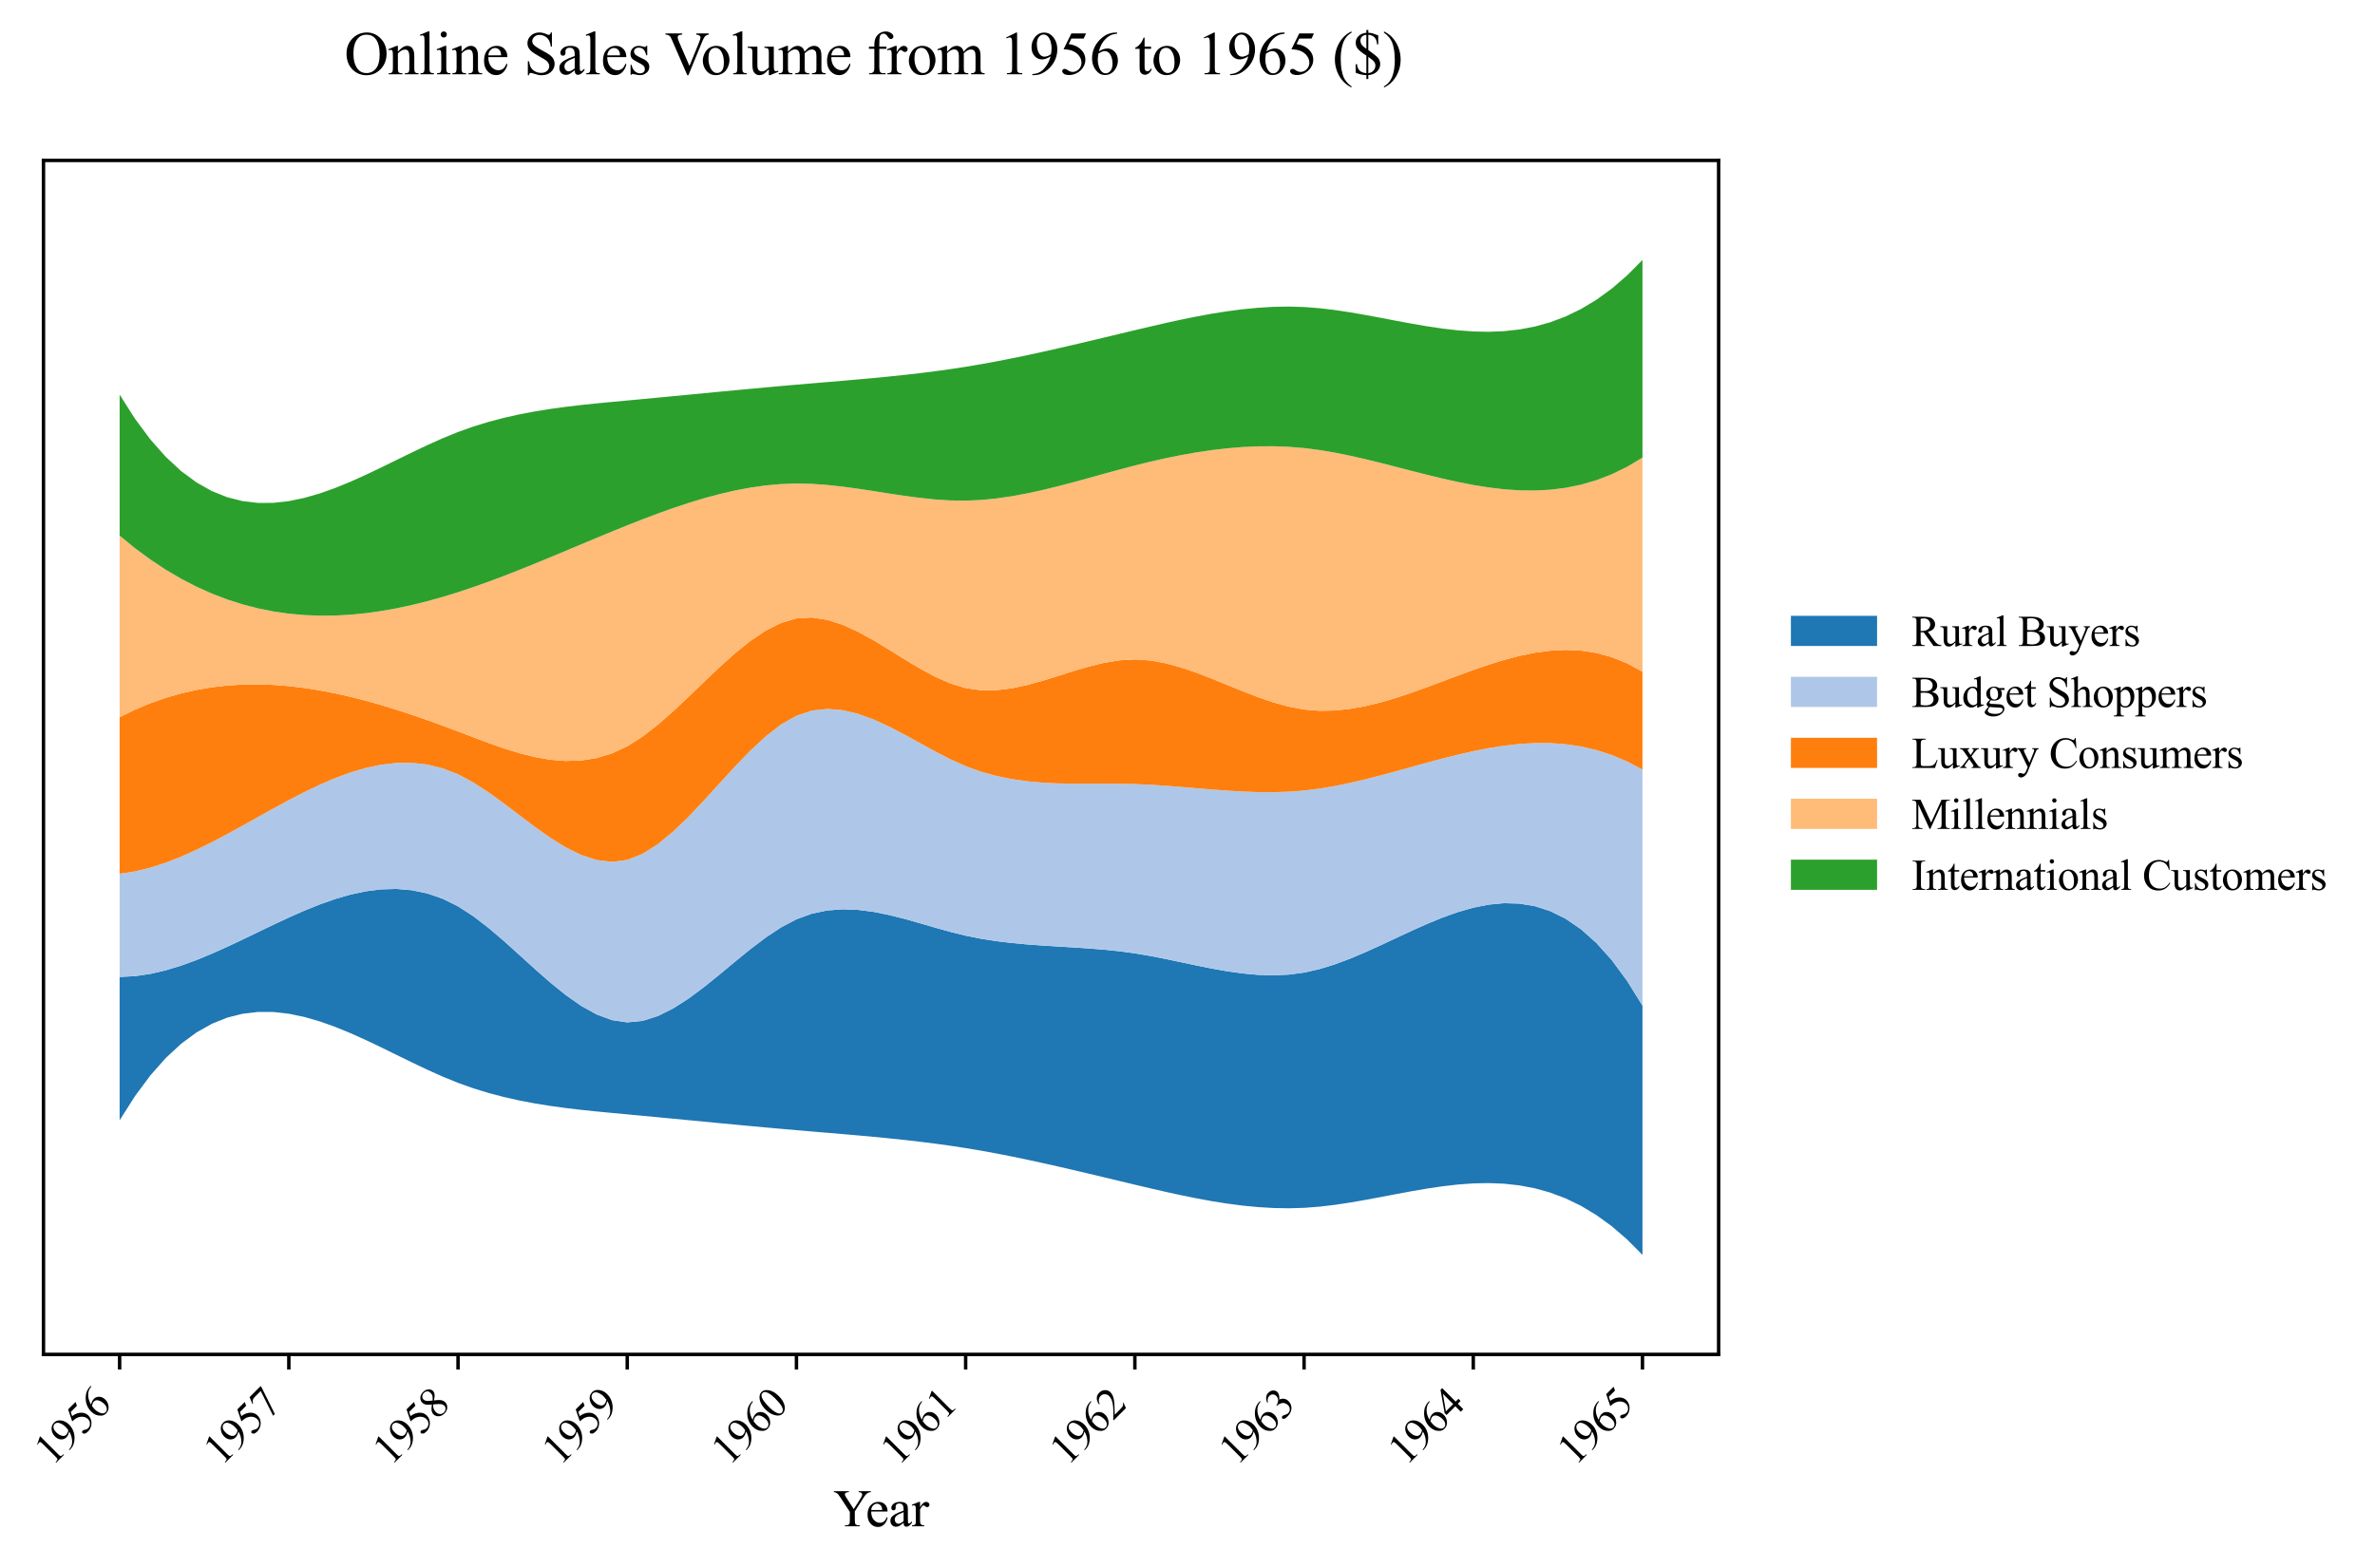 <?xml version="1.0" encoding="utf-8" standalone="no"?>
<!DOCTYPE svg PUBLIC "-//W3C//DTD SVG 1.1//EN"
  "http://www.w3.org/Graphics/SVG/1.1/DTD/svg11.dtd">
<svg xmlns:xlink="http://www.w3.org/1999/xlink" width="551.237pt" height="364.113pt" viewBox="0 0 551.237 364.113" xmlns="http://www.w3.org/2000/svg" version="1.1">
 <defs>
  <style type="text/css">*{stroke-linejoin: round; stroke-linecap: butt}</style>
 </defs>
 <g id="figure_1">
  <g id="patch_1">
   <path d="M 0 364.113 
L 551.237 364.113 
L 551.237 0 
L 0 0 
z
" style="fill: #ffffff"/>
  </g>
  <g id="axes_1">
   <g id="patch_2">
    <path d="M 10.092 314.449 
L 398.892 314.449 
L 398.892 37.249 
L 10.092 37.249 
z
" style="fill: #ffffff"/>
   </g>
   <g id="FillBetweenPolyCollection_1">
    <path d="M 27.765 226.807 
L 27.765 260.096 
L 31.335 254.471 
L 34.905 249.667 
L 38.475 245.634 
L 42.046 242.324 
L 45.616 239.69 
L 49.186 237.682 
L 52.756 236.253 
L 56.327 235.354 
L 59.897 234.937 
L 63.467 234.953 
L 67.037 235.355 
L 70.608 236.094 
L 74.178 237.122 
L 77.748 238.391 
L 81.318 239.851 
L 84.889 241.456 
L 88.459 243.156 
L 92.029 244.904 
L 95.599 246.651 
L 99.17 248.348 
L 102.74 249.948 
L 106.31 251.403 
L 109.88 252.674 
L 113.451 253.77 
L 117.021 254.708 
L 120.591 255.506 
L 124.161 256.183 
L 127.732 256.757 
L 131.302 257.246 
L 134.872 257.669 
L 138.442 258.042 
L 142.013 258.385 
L 145.583 258.716 
L 149.153 259.05 
L 152.723 259.387 
L 156.294 259.728 
L 159.864 260.071 
L 163.434 260.413 
L 167.004 260.755 
L 170.575 261.093 
L 174.145 261.427 
L 177.715 261.755 
L 181.285 262.076 
L 184.856 262.389 
L 188.426 262.692 
L 191.996 262.992 
L 195.566 263.294 
L 199.137 263.605 
L 202.707 263.93 
L 206.277 264.277 
L 209.847 264.651 
L 213.418 265.058 
L 216.988 265.505 
L 220.558 265.998 
L 224.128 266.543 
L 227.699 267.144 
L 231.269 267.798 
L 234.839 268.498 
L 238.409 269.238 
L 241.98 270.013 
L 245.55 270.815 
L 249.12 271.64 
L 252.69 272.481 
L 256.261 273.333 
L 259.831 274.188 
L 263.401 275.041 
L 266.971 275.885 
L 270.542 276.705 
L 274.112 277.485 
L 277.682 278.211 
L 281.252 278.865 
L 284.823 279.433 
L 288.393 279.898 
L 291.963 280.245 
L 295.533 280.458 
L 299.103 280.522 
L 302.674 280.421 
L 306.244 280.146 
L 309.814 279.724 
L 313.384 279.187 
L 316.955 278.568 
L 320.525 277.901 
L 324.095 277.22 
L 327.665 276.556 
L 331.236 275.943 
L 334.806 275.416 
L 338.376 275.005 
L 341.946 274.746 
L 345.517 274.671 
L 349.087 274.813 
L 352.657 275.206 
L 356.227 275.882 
L 359.798 276.876 
L 363.368 278.219 
L 366.938 279.946 
L 370.508 282.089 
L 374.079 284.682 
L 377.649 287.758 
L 381.219 291.349 
L 381.219 233.474 
L 381.219 233.474 
L 377.649 227.719 
L 374.079 222.883 
L 370.508 218.907 
L 366.938 215.728 
L 363.368 213.288 
L 359.798 211.524 
L 356.227 210.376 
L 352.657 209.783 
L 349.087 209.685 
L 345.517 210.022 
L 341.946 210.731 
L 338.376 211.753 
L 334.806 213.026 
L 331.236 214.491 
L 327.665 216.086 
L 324.095 217.751 
L 320.525 219.424 
L 316.955 221.046 
L 313.384 222.555 
L 309.814 223.891 
L 306.244 224.994 
L 302.674 225.801 
L 299.103 226.271 
L 295.533 226.43 
L 291.963 226.324 
L 288.393 225.998 
L 284.823 225.496 
L 281.252 224.865 
L 277.682 224.148 
L 274.112 223.392 
L 270.542 222.64 
L 266.971 221.939 
L 263.401 221.332 
L 259.831 220.854 
L 256.261 220.486 
L 252.69 220.198 
L 249.12 219.961 
L 245.55 219.746 
L 241.98 219.522 
L 238.409 219.259 
L 234.839 218.929 
L 231.269 218.5 
L 227.699 217.944 
L 224.128 217.23 
L 220.558 216.346 
L 216.988 215.349 
L 213.418 214.311 
L 209.847 213.308 
L 206.277 212.412 
L 202.707 211.697 
L 199.137 211.237 
L 195.566 211.106 
L 191.996 211.378 
L 188.426 212.125 
L 184.856 213.422 
L 181.285 215.306 
L 177.715 217.673 
L 174.145 220.381 
L 170.575 223.288 
L 167.004 226.254 
L 163.434 229.136 
L 159.864 231.795 
L 156.294 234.088 
L 152.723 235.874 
L 149.153 237.012 
L 145.583 237.361 
L 142.013 236.826 
L 138.442 235.498 
L 134.872 233.512 
L 131.302 231.007 
L 127.732 228.119 
L 124.161 224.985 
L 120.591 221.742 
L 117.021 218.527 
L 113.451 215.476 
L 109.88 212.728 
L 106.31 210.418 
L 102.74 208.654 
L 99.17 207.422 
L 95.599 206.677 
L 92.029 206.376 
L 88.459 206.475 
L 84.889 206.931 
L 81.318 207.698 
L 77.748 208.734 
L 74.178 209.994 
L 70.608 211.434 
L 67.037 213.011 
L 63.467 214.68 
L 59.897 216.399 
L 56.327 218.121 
L 52.756 219.805 
L 49.186 221.406 
L 45.616 222.88 
L 42.046 224.183 
L 38.475 225.271 
L 34.905 226.1 
L 31.335 226.627 
L 27.765 226.807 
z
" clip-path="url(#p2b46ed656d)" style="fill: #1f77b4"/>
   </g>
   <g id="FillBetweenPolyCollection_2">
    <path d="M 27.765 202.859 
L 27.765 226.807 
L 31.335 226.627 
L 34.905 226.1 
L 38.475 225.271 
L 42.046 224.183 
L 45.616 222.88 
L 49.186 221.406 
L 52.756 219.805 
L 56.327 218.121 
L 59.897 216.399 
L 63.467 214.68 
L 67.037 213.011 
L 70.608 211.434 
L 74.178 209.994 
L 77.748 208.734 
L 81.318 207.698 
L 84.889 206.931 
L 88.459 206.475 
L 92.029 206.376 
L 95.599 206.677 
L 99.17 207.422 
L 102.74 208.654 
L 106.31 210.418 
L 109.88 212.728 
L 113.451 215.476 
L 117.021 218.527 
L 120.591 221.742 
L 124.161 224.985 
L 127.732 228.119 
L 131.302 231.007 
L 134.872 233.512 
L 138.442 235.498 
L 142.013 236.826 
L 145.583 237.361 
L 149.153 237.012 
L 152.723 235.874 
L 156.294 234.088 
L 159.864 231.795 
L 163.434 229.136 
L 167.004 226.254 
L 170.575 223.288 
L 174.145 220.381 
L 177.715 217.673 
L 181.285 215.306 
L 184.856 213.422 
L 188.426 212.125 
L 191.996 211.378 
L 195.566 211.106 
L 199.137 211.237 
L 202.707 211.697 
L 206.277 212.412 
L 209.847 213.308 
L 213.418 214.311 
L 216.988 215.349 
L 220.558 216.346 
L 224.128 217.23 
L 227.699 217.944 
L 231.269 218.5 
L 234.839 218.929 
L 238.409 219.259 
L 241.98 219.522 
L 245.55 219.746 
L 249.12 219.961 
L 252.69 220.198 
L 256.261 220.486 
L 259.831 220.854 
L 263.401 221.332 
L 266.971 221.939 
L 270.542 222.64 
L 274.112 223.392 
L 277.682 224.148 
L 281.252 224.865 
L 284.823 225.496 
L 288.393 225.998 
L 291.963 226.324 
L 295.533 226.43 
L 299.103 226.271 
L 302.674 225.801 
L 306.244 224.994 
L 309.814 223.891 
L 313.384 222.555 
L 316.955 221.046 
L 320.525 219.424 
L 324.095 217.751 
L 327.665 216.086 
L 331.236 214.491 
L 334.806 213.026 
L 338.376 211.753 
L 341.946 210.731 
L 345.517 210.022 
L 349.087 209.685 
L 352.657 209.783 
L 356.227 210.376 
L 359.798 211.524 
L 363.368 213.288 
L 366.938 215.728 
L 370.508 218.907 
L 374.079 222.883 
L 377.649 227.719 
L 381.219 233.474 
L 381.219 178.667 
L 381.219 178.667 
L 377.649 176.783 
L 374.079 175.278 
L 370.508 174.127 
L 366.938 173.301 
L 363.368 172.775 
L 359.798 172.52 
L 356.227 172.511 
L 352.657 172.72 
L 349.087 173.121 
L 345.517 173.686 
L 341.946 174.389 
L 338.376 175.203 
L 334.806 176.102 
L 331.236 177.057 
L 327.665 178.043 
L 324.095 179.032 
L 320.525 179.998 
L 316.955 180.914 
L 313.384 181.752 
L 309.814 182.487 
L 306.244 183.09 
L 302.674 183.537 
L 299.103 183.807 
L 295.533 183.918 
L 291.963 183.897 
L 288.393 183.768 
L 284.823 183.558 
L 281.252 183.292 
L 277.682 182.997 
L 274.112 182.697 
L 270.542 182.419 
L 266.971 182.189 
L 263.401 182.032 
L 259.831 181.963 
L 256.261 181.953 
L 252.69 181.962 
L 249.12 181.949 
L 245.55 181.874 
L 241.98 181.696 
L 238.409 181.376 
L 234.839 180.874 
L 231.269 180.148 
L 227.699 179.159 
L 224.128 177.867 
L 220.558 176.256 
L 216.988 174.415 
L 213.418 172.456 
L 209.847 170.493 
L 206.277 168.64 
L 202.707 167.01 
L 199.137 165.715 
L 195.566 164.87 
L 191.996 164.587 
L 188.426 164.98 
L 184.856 166.162 
L 181.285 168.199 
L 177.715 170.962 
L 174.145 174.278 
L 170.575 177.971 
L 167.004 181.864 
L 163.434 185.784 
L 159.864 189.555 
L 156.294 193.001 
L 152.723 195.947 
L 149.153 198.219 
L 145.583 199.64 
L 142.013 200.088 
L 138.442 199.655 
L 134.872 198.484 
L 131.302 196.717 
L 127.732 194.5 
L 124.161 191.974 
L 120.591 189.285 
L 117.021 186.576 
L 113.451 183.99 
L 109.88 181.67 
L 106.31 179.762 
L 102.74 178.376 
L 99.17 177.502 
L 95.599 177.099 
L 92.029 177.123 
L 88.459 177.533 
L 84.889 178.288 
L 81.318 179.344 
L 77.748 180.66 
L 74.178 182.195 
L 70.608 183.905 
L 67.037 185.749 
L 63.467 187.685 
L 59.897 189.671 
L 56.327 191.665 
L 52.756 193.625 
L 49.186 195.509 
L 45.616 197.274 
L 42.046 198.879 
L 38.475 200.283 
L 34.905 201.442 
L 31.335 202.314 
L 27.765 202.859 
z
" clip-path="url(#p2b46ed656d)" style="fill: #aec7e8"/>
   </g>
   <g id="FillBetweenPolyCollection_3">
    <path d="M 27.765 166.492 
L 27.765 202.859 
L 31.335 202.314 
L 34.905 201.442 
L 38.475 200.283 
L 42.046 198.879 
L 45.616 197.274 
L 49.186 195.509 
L 52.756 193.625 
L 56.327 191.665 
L 59.897 189.671 
L 63.467 187.685 
L 67.037 185.749 
L 70.608 183.905 
L 74.178 182.195 
L 77.748 180.66 
L 81.318 179.344 
L 84.889 178.288 
L 88.459 177.533 
L 92.029 177.123 
L 95.599 177.099 
L 99.17 177.502 
L 102.74 178.376 
L 106.31 179.762 
L 109.88 181.67 
L 113.451 183.99 
L 117.021 186.576 
L 120.591 189.285 
L 124.161 191.974 
L 127.732 194.5 
L 131.302 196.717 
L 134.872 198.484 
L 138.442 199.655 
L 142.013 200.088 
L 145.583 199.64 
L 149.153 198.219 
L 152.723 195.947 
L 156.294 193.001 
L 159.864 189.555 
L 163.434 185.784 
L 167.004 181.864 
L 170.575 177.971 
L 174.145 174.278 
L 177.715 170.962 
L 181.285 168.199 
L 184.856 166.162 
L 188.426 164.98 
L 191.996 164.587 
L 195.566 164.87 
L 199.137 165.715 
L 202.707 167.01 
L 206.277 168.64 
L 209.847 170.493 
L 213.418 172.456 
L 216.988 174.415 
L 220.558 176.256 
L 224.128 177.867 
L 227.699 179.159 
L 231.269 180.148 
L 234.839 180.874 
L 238.409 181.376 
L 241.98 181.696 
L 245.55 181.874 
L 249.12 181.949 
L 252.69 181.962 
L 256.261 181.953 
L 259.831 181.963 
L 263.401 182.032 
L 266.971 182.189 
L 270.542 182.419 
L 274.112 182.697 
L 277.682 182.997 
L 281.252 183.292 
L 284.823 183.558 
L 288.393 183.768 
L 291.963 183.897 
L 295.533 183.918 
L 299.103 183.807 
L 302.674 183.537 
L 306.244 183.09 
L 309.814 182.487 
L 313.384 181.752 
L 316.955 180.914 
L 320.525 179.998 
L 324.095 179.032 
L 327.665 178.043 
L 331.236 177.057 
L 334.806 176.102 
L 338.376 175.203 
L 341.946 174.389 
L 345.517 173.686 
L 349.087 173.121 
L 352.657 172.72 
L 356.227 172.511 
L 359.798 172.52 
L 363.368 172.775 
L 366.938 173.301 
L 370.508 174.127 
L 374.079 175.278 
L 377.649 176.783 
L 381.219 178.667 
L 381.219 155.941 
L 381.219 155.941 
L 377.649 153.989 
L 374.079 152.551 
L 370.508 151.582 
L 366.938 151.04 
L 363.368 150.881 
L 359.798 151.062 
L 356.227 151.538 
L 352.657 152.268 
L 349.087 153.207 
L 345.517 154.312 
L 341.946 155.54 
L 338.376 156.847 
L 334.806 158.19 
L 331.236 159.525 
L 327.665 160.809 
L 324.095 161.998 
L 320.525 163.05 
L 316.955 163.92 
L 313.384 164.565 
L 309.814 164.942 
L 306.244 165.008 
L 302.674 164.719 
L 299.103 164.051 
L 295.533 163.066 
L 291.963 161.842 
L 288.393 160.46 
L 284.823 159 
L 281.252 157.542 
L 277.682 156.167 
L 274.112 154.953 
L 270.542 153.982 
L 266.971 153.333 
L 263.401 153.087 
L 259.831 153.293 
L 256.261 153.882 
L 252.69 154.751 
L 249.12 155.801 
L 245.55 156.931 
L 241.98 158.04 
L 238.409 159.028 
L 234.839 159.793 
L 231.269 160.235 
L 227.699 160.253 
L 224.128 159.747 
L 220.558 158.655 
L 216.988 157.075 
L 213.418 155.145 
L 209.847 153.002 
L 206.277 150.782 
L 202.707 148.625 
L 199.137 146.665 
L 195.566 145.042 
L 191.996 143.892 
L 188.426 143.353 
L 184.856 143.562 
L 181.285 144.61 
L 177.715 146.404 
L 174.145 148.806 
L 170.575 151.678 
L 167.004 154.879 
L 163.434 158.272 
L 159.864 161.718 
L 156.294 165.077 
L 152.723 168.212 
L 149.153 170.983 
L 145.583 173.252 
L 142.013 174.913 
L 138.442 175.994 
L 134.872 176.558 
L 131.302 176.665 
L 127.732 176.377 
L 124.161 175.756 
L 120.591 174.863 
L 117.021 173.76 
L 113.451 172.508 
L 109.88 171.169 
L 106.31 169.805 
L 102.74 168.468 
L 99.17 167.177 
L 95.599 165.942 
L 92.029 164.773 
L 88.459 163.68 
L 84.889 162.673 
L 81.318 161.763 
L 77.748 160.959 
L 74.178 160.272 
L 70.608 159.71 
L 67.037 159.286 
L 63.467 159.007 
L 59.897 158.886 
L 56.327 158.93 
L 52.756 159.152 
L 49.186 159.56 
L 45.616 160.165 
L 42.046 160.977 
L 38.475 162.005 
L 34.905 163.26 
L 31.335 164.753 
L 27.765 166.492 
z
" clip-path="url(#p2b46ed656d)" style="fill: #ff7f0e"/>
   </g>
   <g id="FillBetweenPolyCollection_4">
    <path d="M 27.765 124.36 
L 27.765 166.492 
L 31.335 164.753 
L 34.905 163.26 
L 38.475 162.005 
L 42.046 160.977 
L 45.616 160.165 
L 49.186 159.56 
L 52.756 159.152 
L 56.327 158.93 
L 59.897 158.886 
L 63.467 159.007 
L 67.037 159.286 
L 70.608 159.71 
L 74.178 160.272 
L 77.748 160.959 
L 81.318 161.763 
L 84.889 162.673 
L 88.459 163.68 
L 92.029 164.773 
L 95.599 165.942 
L 99.17 167.177 
L 102.74 168.468 
L 106.31 169.805 
L 109.88 171.169 
L 113.451 172.508 
L 117.021 173.76 
L 120.591 174.863 
L 124.161 175.756 
L 127.732 176.377 
L 131.302 176.665 
L 134.872 176.558 
L 138.442 175.994 
L 142.013 174.913 
L 145.583 173.252 
L 149.153 170.983 
L 152.723 168.212 
L 156.294 165.077 
L 159.864 161.718 
L 163.434 158.272 
L 167.004 154.879 
L 170.575 151.678 
L 174.145 148.806 
L 177.715 146.404 
L 181.285 144.61 
L 184.856 143.562 
L 188.426 143.353 
L 191.996 143.892 
L 195.566 145.042 
L 199.137 146.665 
L 202.707 148.625 
L 206.277 150.782 
L 209.847 153.002 
L 213.418 155.145 
L 216.988 157.075 
L 220.558 158.655 
L 224.128 159.747 
L 227.699 160.253 
L 231.269 160.235 
L 234.839 159.793 
L 238.409 159.028 
L 241.98 158.04 
L 245.55 156.931 
L 249.12 155.801 
L 252.69 154.751 
L 256.261 153.882 
L 259.831 153.293 
L 263.401 153.087 
L 266.971 153.333 
L 270.542 153.982 
L 274.112 154.953 
L 277.682 156.167 
L 281.252 157.542 
L 284.823 159 
L 288.393 160.46 
L 291.963 161.842 
L 295.533 163.066 
L 299.103 164.051 
L 302.674 164.719 
L 306.244 165.008 
L 309.814 164.942 
L 313.384 164.565 
L 316.955 163.92 
L 320.525 163.05 
L 324.095 161.998 
L 327.665 160.809 
L 331.236 159.525 
L 334.806 158.19 
L 338.376 156.847 
L 341.946 155.54 
L 345.517 154.312 
L 349.087 153.207 
L 352.657 152.268 
L 356.227 151.538 
L 359.798 151.062 
L 363.368 150.881 
L 366.938 151.04 
L 370.508 151.582 
L 374.079 152.551 
L 377.649 153.989 
L 381.219 155.941 
L 381.219 106.241 
L 381.219 106.241 
L 377.649 108.373 
L 374.079 110.113 
L 370.508 111.489 
L 366.938 112.527 
L 363.368 113.255 
L 359.798 113.698 
L 356.227 113.884 
L 352.657 113.84 
L 349.087 113.592 
L 345.517 113.167 
L 341.946 112.592 
L 338.376 111.894 
L 334.806 111.099 
L 331.236 110.234 
L 327.665 109.327 
L 324.095 108.403 
L 320.525 107.491 
L 316.955 106.615 
L 313.384 105.804 
L 309.814 105.084 
L 306.244 104.482 
L 302.674 104.024 
L 299.103 103.731 
L 295.533 103.601 
L 291.963 103.622 
L 288.393 103.784 
L 284.823 104.079 
L 281.252 104.496 
L 277.682 105.026 
L 274.112 105.658 
L 270.542 106.382 
L 266.971 107.19 
L 263.401 108.07 
L 259.831 109.011 
L 256.261 109.99 
L 252.69 110.98 
L 249.12 111.956 
L 245.55 112.892 
L 241.98 113.762 
L 238.409 114.542 
L 234.839 115.204 
L 231.269 115.724 
L 227.699 116.076 
L 224.128 116.233 
L 220.558 116.181 
L 216.988 115.949 
L 213.418 115.575 
L 209.847 115.101 
L 206.277 114.564 
L 202.707 114.004 
L 199.137 113.462 
L 195.566 112.976 
L 191.996 112.586 
L 188.426 112.331 
L 184.856 112.251 
L 181.285 112.376 
L 177.715 112.699 
L 174.145 113.206 
L 170.575 113.88 
L 167.004 114.705 
L 163.434 115.666 
L 159.864 116.747 
L 156.294 117.933 
L 152.723 119.208 
L 149.153 120.556 
L 145.583 121.961 
L 142.013 123.409 
L 138.442 124.886 
L 134.872 126.381 
L 131.302 127.88 
L 127.732 129.373 
L 124.161 130.845 
L 120.591 132.286 
L 117.021 133.683 
L 113.451 135.023 
L 109.88 136.294 
L 106.31 137.484 
L 102.74 138.582 
L 99.17 139.577 
L 95.599 140.461 
L 92.029 141.226 
L 88.459 141.861 
L 84.889 142.359 
L 81.318 142.71 
L 77.748 142.906 
L 74.178 142.937 
L 70.608 142.796 
L 67.037 142.472 
L 63.467 141.957 
L 59.897 141.243 
L 56.327 140.32 
L 52.756 139.179 
L 49.186 137.812 
L 45.616 136.21 
L 42.046 134.364 
L 38.475 132.265 
L 34.905 129.904 
L 31.335 127.272 
L 27.765 124.36 
z
" clip-path="url(#p2b46ed656d)" style="fill: #ffbb78"/>
   </g>
   <g id="FillBetweenPolyCollection_5">
    <path d="M 27.765 91.603 
L 27.765 124.36 
L 31.335 127.272 
L 34.905 129.904 
L 38.475 132.265 
L 42.046 134.364 
L 45.616 136.21 
L 49.186 137.812 
L 52.756 139.179 
L 56.327 140.32 
L 59.897 141.243 
L 63.467 141.957 
L 67.037 142.472 
L 70.608 142.796 
L 74.178 142.937 
L 77.748 142.906 
L 81.318 142.71 
L 84.889 142.359 
L 88.459 141.861 
L 92.029 141.226 
L 95.599 140.461 
L 99.17 139.577 
L 102.74 138.582 
L 106.31 137.484 
L 109.88 136.294 
L 113.451 135.023 
L 117.021 133.683 
L 120.591 132.286 
L 124.161 130.845 
L 127.732 129.373 
L 131.302 127.88 
L 134.872 126.381 
L 138.442 124.886 
L 142.013 123.409 
L 145.583 121.961 
L 149.153 120.556 
L 152.723 119.208 
L 156.294 117.933 
L 159.864 116.747 
L 163.434 115.666 
L 167.004 114.705 
L 170.575 113.88 
L 174.145 113.206 
L 177.715 112.699 
L 181.285 112.376 
L 184.856 112.251 
L 188.426 112.331 
L 191.996 112.586 
L 195.566 112.976 
L 199.137 113.462 
L 202.707 114.004 
L 206.277 114.564 
L 209.847 115.101 
L 213.418 115.575 
L 216.988 115.949 
L 220.558 116.181 
L 224.128 116.233 
L 227.699 116.076 
L 231.269 115.724 
L 234.839 115.204 
L 238.409 114.542 
L 241.98 113.762 
L 245.55 112.892 
L 249.12 111.956 
L 252.69 110.98 
L 256.261 109.99 
L 259.831 109.011 
L 263.401 108.07 
L 266.971 107.19 
L 270.542 106.382 
L 274.112 105.658 
L 277.682 105.026 
L 281.252 104.496 
L 284.823 104.079 
L 288.393 103.784 
L 291.963 103.622 
L 295.533 103.601 
L 299.103 103.731 
L 302.674 104.024 
L 306.244 104.482 
L 309.814 105.084 
L 313.384 105.804 
L 316.955 106.615 
L 320.525 107.491 
L 324.095 108.403 
L 327.665 109.327 
L 331.236 110.234 
L 334.806 111.099 
L 338.376 111.894 
L 341.946 112.592 
L 345.517 113.167 
L 349.087 113.592 
L 352.657 113.84 
L 356.227 113.884 
L 359.798 113.698 
L 363.368 113.255 
L 366.938 112.527 
L 370.508 111.489 
L 374.079 110.113 
L 377.649 108.373 
L 381.219 106.241 
L 381.219 60.349 
L 381.219 60.349 
L 377.649 63.941 
L 374.079 67.017 
L 370.508 69.61 
L 366.938 71.753 
L 363.368 73.48 
L 359.798 74.823 
L 356.227 75.816 
L 352.657 76.493 
L 349.087 76.886 
L 345.517 77.028 
L 341.946 76.953 
L 338.376 76.693 
L 334.806 76.283 
L 331.236 75.755 
L 327.665 75.143 
L 324.095 74.479 
L 320.525 73.797 
L 316.955 73.131 
L 313.384 72.512 
L 309.814 71.975 
L 306.244 71.553 
L 302.674 71.278 
L 299.103 71.177 
L 295.533 71.24 
L 291.963 71.454 
L 288.393 71.801 
L 284.823 72.266 
L 281.252 72.834 
L 277.682 73.488 
L 274.112 74.213 
L 270.542 74.994 
L 266.971 75.814 
L 263.401 76.658 
L 259.831 77.511 
L 256.261 78.366 
L 252.69 79.217 
L 249.12 80.058 
L 245.55 80.883 
L 241.98 81.686 
L 238.409 82.461 
L 234.839 83.201 
L 231.269 83.901 
L 227.699 84.555 
L 224.128 85.156 
L 220.558 85.701 
L 216.988 86.194 
L 213.418 86.641 
L 209.847 87.048 
L 206.277 87.422 
L 202.707 87.768 
L 199.137 88.094 
L 195.566 88.405 
L 191.996 88.707 
L 188.426 89.006 
L 184.856 89.31 
L 181.285 89.622 
L 177.715 89.944 
L 174.145 90.272 
L 170.575 90.606 
L 167.004 90.944 
L 163.434 91.285 
L 159.864 91.628 
L 156.294 91.97 
L 152.723 92.311 
L 149.153 92.649 
L 145.583 92.983 
L 142.013 93.314 
L 138.442 93.657 
L 134.872 94.03 
L 131.302 94.452 
L 127.732 94.941 
L 124.161 95.515 
L 120.591 96.192 
L 117.021 96.991 
L 113.451 97.929 
L 109.88 99.024 
L 106.31 100.296 
L 102.74 101.75 
L 99.17 103.35 
L 95.599 105.048 
L 92.029 106.795 
L 88.459 108.542 
L 84.889 110.243 
L 81.318 111.847 
L 77.748 113.308 
L 74.178 114.576 
L 70.608 115.604 
L 67.037 116.343 
L 63.467 116.745 
L 59.897 116.762 
L 56.327 116.345 
L 52.756 115.446 
L 49.186 114.017 
L 45.616 112.009 
L 42.046 109.374 
L 38.475 106.065 
L 34.905 102.032 
L 31.335 97.227 
L 27.765 91.603 
z
" clip-path="url(#p2b46ed656d)" style="fill: #2ca02c"/>
   </g>
   <g id="matplotlib.axis_1">
    <g id="xtick_1">
     <g id="line2d_1">
      <defs>
       <path id="mf0e1a3ff09" d="M 0 0 
L 0 3.5 
" style="stroke: #000000; stroke-width: 0.8"/>
      </defs>
      <g>
       <use xlink:href="#mf0e1a3ff09" x="27.765" y="314.449" style="stroke: #000000; stroke-width: 0.8"/>
      </g>
     </g>
     <g id="text_1">
      <!-- 1956 -->
      <g transform="translate(12.11 340.501) rotate(-45) scale(0.1 -0.1)">
       <defs>
        <path id="TimesNewRomanPSMT-31" d="M 750 3822 
L 1781 4325 
L 1884 4325 
L 1884 747 
Q 1884 391 1914 303 
Q 1944 216 2037 169 
Q 2131 122 2419 116 
L 2419 0 
L 825 0 
L 825 116 
Q 1125 122 1212 167 
Q 1300 213 1334 289 
Q 1369 366 1369 747 
L 1369 3034 
Q 1369 3497 1338 3628 
Q 1316 3728 1258 3775 
Q 1200 3822 1119 3822 
Q 1003 3822 797 3725 
L 750 3822 
z
" transform="scale(0.016)"/>
        <path id="TimesNewRomanPSMT-39" d="M 338 -88 
L 338 28 
Q 744 34 1094 217 
Q 1444 400 1770 856 
Q 2097 1313 2225 1859 
Q 1734 1544 1338 1544 
Q 891 1544 572 1889 
Q 253 2234 253 2806 
Q 253 3363 572 3797 
Q 956 4325 1575 4325 
Q 2097 4325 2469 3894 
Q 2925 3359 2925 2575 
Q 2925 1869 2578 1258 
Q 2231 647 1613 244 
Q 1109 -88 516 -88 
L 338 -88 
z
M 2275 2091 
Q 2331 2497 2331 2741 
Q 2331 3044 2228 3395 
Q 2125 3747 1936 3934 
Q 1747 4122 1506 4122 
Q 1228 4122 1018 3872 
Q 809 3622 809 3128 
Q 809 2469 1088 2097 
Q 1291 1828 1588 1828 
Q 1731 1828 1928 1897 
Q 2125 1966 2275 2091 
z
" transform="scale(0.016)"/>
        <path id="TimesNewRomanPSMT-35" d="M 2778 4238 
L 2534 3706 
L 1259 3706 
L 981 3138 
Q 1809 3016 2294 2522 
Q 2709 2097 2709 1522 
Q 2709 1188 2573 903 
Q 2438 619 2231 419 
Q 2025 219 1772 97 
Q 1413 -75 1034 -75 
Q 653 -75 479 54 
Q 306 184 306 341 
Q 306 428 378 495 
Q 450 563 559 563 
Q 641 563 702 538 
Q 763 513 909 409 
Q 1144 247 1384 247 
Q 1750 247 2026 523 
Q 2303 800 2303 1197 
Q 2303 1581 2056 1914 
Q 1809 2247 1375 2428 
Q 1034 2569 447 2591 
L 1259 4238 
L 2778 4238 
z
" transform="scale(0.016)"/>
        <path id="TimesNewRomanPSMT-36" d="M 2869 4325 
L 2869 4209 
Q 2456 4169 2195 4045 
Q 1934 3922 1679 3669 
Q 1425 3416 1258 3105 
Q 1091 2794 978 2366 
Q 1428 2675 1881 2675 
Q 2316 2675 2634 2325 
Q 2953 1975 2953 1425 
Q 2953 894 2631 456 
Q 2244 -75 1606 -75 
Q 1172 -75 869 213 
Q 275 772 275 1663 
Q 275 2231 503 2743 
Q 731 3256 1154 3653 
Q 1578 4050 1965 4187 
Q 2353 4325 2688 4325 
L 2869 4325 
z
M 925 2138 
Q 869 1716 869 1456 
Q 869 1156 980 804 
Q 1091 453 1309 247 
Q 1469 100 1697 100 
Q 1969 100 2183 356 
Q 2397 613 2397 1088 
Q 2397 1622 2184 2012 
Q 1972 2403 1581 2403 
Q 1463 2403 1327 2353 
Q 1191 2303 925 2138 
z
" transform="scale(0.016)"/>
       </defs>
       <use xlink:href="#TimesNewRomanPSMT-31"/>
       <use xlink:href="#TimesNewRomanPSMT-39" transform="translate(50 0)"/>
       <use xlink:href="#TimesNewRomanPSMT-35" transform="translate(100 0)"/>
       <use xlink:href="#TimesNewRomanPSMT-36" transform="translate(150 0)"/>
      </g>
     </g>
    </g>
    <g id="xtick_2">
     <g id="line2d_2">
      <g>
       <use xlink:href="#mf0e1a3ff09" x="67.037" y="314.449" style="stroke: #000000; stroke-width: 0.8"/>
      </g>
     </g>
     <g id="text_2">
      <!-- 1957 -->
      <g transform="translate(51.383 340.501) rotate(-45) scale(0.1 -0.1)">
       <defs>
        <path id="TimesNewRomanPSMT-37" d="M 644 4238 
L 2916 4238 
L 2916 4119 
L 1503 -88 
L 1153 -88 
L 2419 3728 
L 1253 3728 
Q 900 3728 750 3644 
Q 488 3500 328 3200 
L 238 3234 
L 644 4238 
z
" transform="scale(0.016)"/>
       </defs>
       <use xlink:href="#TimesNewRomanPSMT-31"/>
       <use xlink:href="#TimesNewRomanPSMT-39" transform="translate(50 0)"/>
       <use xlink:href="#TimesNewRomanPSMT-35" transform="translate(100 0)"/>
       <use xlink:href="#TimesNewRomanPSMT-37" transform="translate(150 0)"/>
      </g>
     </g>
    </g>
    <g id="xtick_3">
     <g id="line2d_3">
      <g>
       <use xlink:href="#mf0e1a3ff09" x="106.31" y="314.449" style="stroke: #000000; stroke-width: 0.8"/>
      </g>
     </g>
     <g id="text_3">
      <!-- 1958 -->
      <g transform="translate(90.655 340.501) rotate(-45) scale(0.1 -0.1)">
       <defs>
        <path id="TimesNewRomanPSMT-38" d="M 1228 2134 
Q 725 2547 579 2797 
Q 434 3047 434 3316 
Q 434 3728 753 4026 
Q 1072 4325 1600 4325 
Q 2113 4325 2425 4047 
Q 2738 3769 2738 3413 
Q 2738 3175 2569 2928 
Q 2400 2681 1866 2347 
Q 2416 1922 2594 1678 
Q 2831 1359 2831 1006 
Q 2831 559 2490 242 
Q 2150 -75 1597 -75 
Q 994 -75 656 303 
Q 388 606 388 966 
Q 388 1247 577 1523 
Q 766 1800 1228 2134 
z
M 1719 2469 
Q 2094 2806 2194 3001 
Q 2294 3197 2294 3444 
Q 2294 3772 2109 3958 
Q 1925 4144 1606 4144 
Q 1288 4144 1088 3959 
Q 888 3775 888 3528 
Q 888 3366 970 3203 
Q 1053 3041 1206 2894 
L 1719 2469 
z
M 1375 2016 
Q 1116 1797 991 1539 
Q 866 1281 866 981 
Q 866 578 1086 336 
Q 1306 94 1647 94 
Q 1984 94 2187 284 
Q 2391 475 2391 747 
Q 2391 972 2272 1150 
Q 2050 1481 1375 2016 
z
" transform="scale(0.016)"/>
       </defs>
       <use xlink:href="#TimesNewRomanPSMT-31"/>
       <use xlink:href="#TimesNewRomanPSMT-39" transform="translate(50 0)"/>
       <use xlink:href="#TimesNewRomanPSMT-35" transform="translate(100 0)"/>
       <use xlink:href="#TimesNewRomanPSMT-38" transform="translate(150 0)"/>
      </g>
     </g>
    </g>
    <g id="xtick_4">
     <g id="line2d_4">
      <g>
       <use xlink:href="#mf0e1a3ff09" x="145.583" y="314.449" style="stroke: #000000; stroke-width: 0.8"/>
      </g>
     </g>
     <g id="text_4">
      <!-- 1959 -->
      <g transform="translate(129.928 340.501) rotate(-45) scale(0.1 -0.1)">
       <use xlink:href="#TimesNewRomanPSMT-31"/>
       <use xlink:href="#TimesNewRomanPSMT-39" transform="translate(50 0)"/>
       <use xlink:href="#TimesNewRomanPSMT-35" transform="translate(100 0)"/>
       <use xlink:href="#TimesNewRomanPSMT-39" transform="translate(150 0)"/>
      </g>
     </g>
    </g>
    <g id="xtick_5">
     <g id="line2d_5">
      <g>
       <use xlink:href="#mf0e1a3ff09" x="184.856" y="314.449" style="stroke: #000000; stroke-width: 0.8"/>
      </g>
     </g>
     <g id="text_5">
      <!-- 1960 -->
      <g transform="translate(169.201 340.501) rotate(-45) scale(0.1 -0.1)">
       <defs>
        <path id="TimesNewRomanPSMT-30" d="M 231 2094 
Q 231 2819 450 3342 
Q 669 3866 1031 4122 
Q 1313 4325 1613 4325 
Q 2100 4325 2488 3828 
Q 2972 3213 2972 2159 
Q 2972 1422 2759 906 
Q 2547 391 2217 158 
Q 1888 -75 1581 -75 
Q 975 -75 572 641 
Q 231 1244 231 2094 
z
M 844 2016 
Q 844 1141 1059 588 
Q 1238 122 1591 122 
Q 1759 122 1940 273 
Q 2122 425 2216 781 
Q 2359 1319 2359 2297 
Q 2359 3022 2209 3506 
Q 2097 3866 1919 4016 
Q 1791 4119 1609 4119 
Q 1397 4119 1231 3928 
Q 1006 3669 925 3112 
Q 844 2556 844 2016 
z
" transform="scale(0.016)"/>
       </defs>
       <use xlink:href="#TimesNewRomanPSMT-31"/>
       <use xlink:href="#TimesNewRomanPSMT-39" transform="translate(50 0)"/>
       <use xlink:href="#TimesNewRomanPSMT-36" transform="translate(100 0)"/>
       <use xlink:href="#TimesNewRomanPSMT-30" transform="translate(150 0)"/>
      </g>
     </g>
    </g>
    <g id="xtick_6">
     <g id="line2d_6">
      <g>
       <use xlink:href="#mf0e1a3ff09" x="224.128" y="314.449" style="stroke: #000000; stroke-width: 0.8"/>
      </g>
     </g>
     <g id="text_6">
      <!-- 1961 -->
      <g transform="translate(208.474 340.501) rotate(-45) scale(0.1 -0.1)">
       <use xlink:href="#TimesNewRomanPSMT-31"/>
       <use xlink:href="#TimesNewRomanPSMT-39" transform="translate(50 0)"/>
       <use xlink:href="#TimesNewRomanPSMT-36" transform="translate(100 0)"/>
       <use xlink:href="#TimesNewRomanPSMT-31" transform="translate(150 0)"/>
      </g>
     </g>
    </g>
    <g id="xtick_7">
     <g id="line2d_7">
      <g>
       <use xlink:href="#mf0e1a3ff09" x="263.401" y="314.449" style="stroke: #000000; stroke-width: 0.8"/>
      </g>
     </g>
     <g id="text_7">
      <!-- 1962 -->
      <g transform="translate(247.746 340.501) rotate(-45) scale(0.1 -0.1)">
       <defs>
        <path id="TimesNewRomanPSMT-32" d="M 2934 816 
L 2638 0 
L 138 0 
L 138 116 
Q 1241 1122 1691 1759 
Q 2141 2397 2141 2925 
Q 2141 3328 1894 3587 
Q 1647 3847 1303 3847 
Q 991 3847 742 3664 
Q 494 3481 375 3128 
L 259 3128 
Q 338 3706 661 4015 
Q 984 4325 1469 4325 
Q 1984 4325 2329 3994 
Q 2675 3663 2675 3213 
Q 2675 2891 2525 2569 
Q 2294 2063 1775 1497 
Q 997 647 803 472 
L 1909 472 
Q 2247 472 2383 497 
Q 2519 522 2628 598 
Q 2738 675 2819 816 
L 2934 816 
z
" transform="scale(0.016)"/>
       </defs>
       <use xlink:href="#TimesNewRomanPSMT-31"/>
       <use xlink:href="#TimesNewRomanPSMT-39" transform="translate(50 0)"/>
       <use xlink:href="#TimesNewRomanPSMT-36" transform="translate(100 0)"/>
       <use xlink:href="#TimesNewRomanPSMT-32" transform="translate(150 0)"/>
      </g>
     </g>
    </g>
    <g id="xtick_8">
     <g id="line2d_8">
      <g>
       <use xlink:href="#mf0e1a3ff09" x="302.674" y="314.449" style="stroke: #000000; stroke-width: 0.8"/>
      </g>
     </g>
     <g id="text_8">
      <!-- 1963 -->
      <g transform="translate(287.019 340.501) rotate(-45) scale(0.1 -0.1)">
       <defs>
        <path id="TimesNewRomanPSMT-33" d="M 325 3431 
Q 506 3859 782 4092 
Q 1059 4325 1472 4325 
Q 1981 4325 2253 3994 
Q 2459 3747 2459 3466 
Q 2459 3003 1878 2509 
Q 2269 2356 2469 2072 
Q 2669 1788 2669 1403 
Q 2669 853 2319 450 
Q 1863 -75 997 -75 
Q 569 -75 414 31 
Q 259 138 259 259 
Q 259 350 332 419 
Q 406 488 509 488 
Q 588 488 669 463 
Q 722 447 909 348 
Q 1097 250 1169 231 
Q 1284 197 1416 197 
Q 1734 197 1970 444 
Q 2206 691 2206 1028 
Q 2206 1275 2097 1509 
Q 2016 1684 1919 1775 
Q 1784 1900 1550 2001 
Q 1316 2103 1072 2103 
L 972 2103 
L 972 2197 
Q 1219 2228 1467 2375 
Q 1716 2522 1828 2728 
Q 1941 2934 1941 3181 
Q 1941 3503 1739 3701 
Q 1538 3900 1238 3900 
Q 753 3900 428 3381 
L 325 3431 
z
" transform="scale(0.016)"/>
       </defs>
       <use xlink:href="#TimesNewRomanPSMT-31"/>
       <use xlink:href="#TimesNewRomanPSMT-39" transform="translate(50 0)"/>
       <use xlink:href="#TimesNewRomanPSMT-36" transform="translate(100 0)"/>
       <use xlink:href="#TimesNewRomanPSMT-33" transform="translate(150 0)"/>
      </g>
     </g>
    </g>
    <g id="xtick_9">
     <g id="line2d_9">
      <g>
       <use xlink:href="#mf0e1a3ff09" x="341.946" y="314.449" style="stroke: #000000; stroke-width: 0.8"/>
      </g>
     </g>
     <g id="text_9">
      <!-- 1964 -->
      <g transform="translate(326.292 340.501) rotate(-45) scale(0.1 -0.1)">
       <defs>
        <path id="TimesNewRomanPSMT-34" d="M 2978 1563 
L 2978 1119 
L 2409 1119 
L 2409 0 
L 1894 0 
L 1894 1119 
L 100 1119 
L 100 1519 
L 2066 4325 
L 2409 4325 
L 2409 1563 
L 2978 1563 
z
M 1894 1563 
L 1894 3666 
L 406 1563 
L 1894 1563 
z
" transform="scale(0.016)"/>
       </defs>
       <use xlink:href="#TimesNewRomanPSMT-31"/>
       <use xlink:href="#TimesNewRomanPSMT-39" transform="translate(50 0)"/>
       <use xlink:href="#TimesNewRomanPSMT-36" transform="translate(100 0)"/>
       <use xlink:href="#TimesNewRomanPSMT-34" transform="translate(150 0)"/>
      </g>
     </g>
    </g>
    <g id="xtick_10">
     <g id="line2d_10">
      <g>
       <use xlink:href="#mf0e1a3ff09" x="381.219" y="314.449" style="stroke: #000000; stroke-width: 0.8"/>
      </g>
     </g>
     <g id="text_10">
      <!-- 1965 -->
      <g transform="translate(365.565 340.501) rotate(-45) scale(0.1 -0.1)">
       <use xlink:href="#TimesNewRomanPSMT-31"/>
       <use xlink:href="#TimesNewRomanPSMT-39" transform="translate(50 0)"/>
       <use xlink:href="#TimesNewRomanPSMT-36" transform="translate(100 0)"/>
       <use xlink:href="#TimesNewRomanPSMT-35" transform="translate(150 0)"/>
      </g>
     </g>
    </g>
    <g id="text_11">
     <!-- Year -->
     <g transform="translate(193.434 354.347) scale(0.12 -0.12)">
      <defs>
       <path id="TimesNewRomanPSMT-59" d="M 3050 4238 
L 4528 4238 
L 4528 4122 
L 4447 4122 
Q 4366 4122 4209 4050 
Q 4053 3978 3925 3843 
Q 3797 3709 3609 3406 
L 2588 1797 
L 2588 734 
Q 2588 344 2675 247 
Q 2794 116 3050 116 
L 3188 116 
L 3188 0 
L 1388 0 
L 1388 116 
L 1538 116 
Q 1806 116 1919 278 
Q 1988 378 1988 734 
L 1988 1738 
L 825 3513 
Q 619 3825 545 3903 
Q 472 3981 241 4091 
Q 178 4122 59 4122 
L 59 4238 
L 1872 4238 
L 1872 4122 
L 1778 4122 
Q 1631 4122 1507 4053 
Q 1384 3984 1384 3847 
Q 1384 3734 1575 3441 
L 2459 2075 
L 3291 3381 
Q 3478 3675 3478 3819 
Q 3478 3906 3433 3975 
Q 3388 4044 3303 4083 
Q 3219 4122 3050 4122 
L 3050 4238 
z
" transform="scale(0.016)"/>
       <path id="TimesNewRomanPSMT-65" d="M 681 1784 
Q 678 1147 991 784 
Q 1303 422 1725 422 
Q 2006 422 2214 576 
Q 2422 731 2563 1106 
L 2659 1044 
Q 2594 616 2278 264 
Q 1963 -88 1488 -88 
Q 972 -88 605 314 
Q 238 716 238 1394 
Q 238 2128 614 2539 
Q 991 2950 1559 2950 
Q 2041 2950 2350 2633 
Q 2659 2316 2659 1784 
L 681 1784 
z
M 681 1966 
L 2006 1966 
Q 1991 2241 1941 2353 
Q 1863 2528 1708 2628 
Q 1553 2728 1384 2728 
Q 1125 2728 920 2526 
Q 716 2325 681 1966 
z
" transform="scale(0.016)"/>
       <path id="TimesNewRomanPSMT-61" d="M 1822 413 
Q 1381 72 1269 19 
Q 1100 -59 909 -59 
Q 613 -59 420 144 
Q 228 347 228 678 
Q 228 888 322 1041 
Q 450 1253 767 1440 
Q 1084 1628 1822 1897 
L 1822 2009 
Q 1822 2438 1686 2597 
Q 1550 2756 1291 2756 
Q 1094 2756 978 2650 
Q 859 2544 859 2406 
L 866 2225 
Q 866 2081 792 2003 
Q 719 1925 600 1925 
Q 484 1925 411 2006 
Q 338 2088 338 2228 
Q 338 2497 613 2722 
Q 888 2947 1384 2947 
Q 1766 2947 2009 2819 
Q 2194 2722 2281 2516 
Q 2338 2381 2338 1966 
L 2338 994 
Q 2338 584 2353 492 
Q 2369 400 2405 369 
Q 2441 338 2488 338 
Q 2538 338 2575 359 
Q 2641 400 2828 588 
L 2828 413 
Q 2478 -56 2159 -56 
Q 2006 -56 1915 50 
Q 1825 156 1822 413 
z
M 1822 616 
L 1822 1706 
Q 1350 1519 1213 1441 
Q 966 1303 859 1153 
Q 753 1003 753 825 
Q 753 600 887 451 
Q 1022 303 1197 303 
Q 1434 303 1822 616 
z
" transform="scale(0.016)"/>
       <path id="TimesNewRomanPSMT-72" d="M 1038 2947 
L 1038 2303 
Q 1397 2947 1775 2947 
Q 1947 2947 2059 2842 
Q 2172 2738 2172 2600 
Q 2172 2478 2090 2393 
Q 2009 2309 1897 2309 
Q 1788 2309 1652 2417 
Q 1516 2525 1450 2525 
Q 1394 2525 1328 2463 
Q 1188 2334 1038 2041 
L 1038 669 
Q 1038 431 1097 309 
Q 1138 225 1241 169 
Q 1344 113 1538 113 
L 1538 0 
L 72 0 
L 72 113 
Q 291 113 397 181 
Q 475 231 506 341 
Q 522 394 522 644 
L 522 1753 
Q 522 2253 501 2348 
Q 481 2444 426 2487 
Q 372 2531 291 2531 
Q 194 2531 72 2484 
L 41 2597 
L 906 2947 
L 1038 2947 
z
" transform="scale(0.016)"/>
      </defs>
      <use xlink:href="#TimesNewRomanPSMT-59"/>
      <use xlink:href="#TimesNewRomanPSMT-65" transform="translate(62.217 0)"/>
      <use xlink:href="#TimesNewRomanPSMT-61" transform="translate(106.602 0)"/>
      <use xlink:href="#TimesNewRomanPSMT-72" transform="translate(150.986 0)"/>
     </g>
    </g>
   </g>
   <g id="patch_3">
    <path d="M 10.092 314.449 
L 10.092 37.249 
" style="fill: none; stroke: #000000; stroke-width: 0.8; stroke-linejoin: miter; stroke-linecap: square"/>
   </g>
   <g id="patch_4">
    <path d="M 398.892 314.449 
L 398.892 37.249 
" style="fill: none; stroke: #000000; stroke-width: 0.8; stroke-linejoin: miter; stroke-linecap: square"/>
   </g>
   <g id="patch_5">
    <path d="M 10.092 314.449 
L 398.892 314.449 
" style="fill: none; stroke: #000000; stroke-width: 0.8; stroke-linejoin: miter; stroke-linecap: square"/>
   </g>
   <g id="patch_6">
    <path d="M 10.092 37.249 
L 398.892 37.249 
" style="fill: none; stroke: #000000; stroke-width: 0.8; stroke-linejoin: miter; stroke-linecap: square"/>
   </g>
   <g id="text_12">
    <!-- Online Sales Volume from 1956 to 1965 ($)  -->
    <g transform="translate(79.923 17.249) scale(0.14 -0.14)">
     <defs>
      <path id="TimesNewRomanPSMT-4f" d="M 2341 4334 
Q 3166 4334 3770 3707 
Q 4375 3081 4375 2144 
Q 4375 1178 3765 540 
Q 3156 -97 2291 -97 
Q 1416 -97 820 525 
Q 225 1147 225 2134 
Q 225 3144 913 3781 
Q 1509 4334 2341 4334 
z
M 2281 4106 
Q 1713 4106 1369 3684 
Q 941 3159 941 2147 
Q 941 1109 1384 550 
Q 1725 125 2284 125 
Q 2881 125 3270 590 
Q 3659 1056 3659 2059 
Q 3659 3147 3231 3681 
Q 2888 4106 2281 4106 
z
" transform="scale(0.016)"/>
      <path id="TimesNewRomanPSMT-6e" d="M 1034 2341 
Q 1538 2947 1994 2947 
Q 2228 2947 2397 2830 
Q 2566 2713 2666 2444 
Q 2734 2256 2734 1869 
L 2734 647 
Q 2734 375 2778 278 
Q 2813 200 2889 156 
Q 2966 113 3172 113 
L 3172 0 
L 1756 0 
L 1756 113 
L 1816 113 
Q 2016 113 2095 173 
Q 2175 234 2206 353 
Q 2219 400 2219 647 
L 2219 1819 
Q 2219 2209 2117 2386 
Q 2016 2563 1775 2563 
Q 1403 2563 1034 2156 
L 1034 647 
Q 1034 356 1069 288 
Q 1113 197 1189 155 
Q 1266 113 1500 113 
L 1500 0 
L 84 0 
L 84 113 
L 147 113 
Q 366 113 442 223 
Q 519 334 519 647 
L 519 1709 
Q 519 2225 495 2337 
Q 472 2450 423 2490 
Q 375 2531 294 2531 
Q 206 2531 84 2484 
L 38 2597 
L 900 2947 
L 1034 2947 
L 1034 2341 
z
" transform="scale(0.016)"/>
      <path id="TimesNewRomanPSMT-6c" d="M 1184 4444 
L 1184 647 
Q 1184 378 1223 290 
Q 1263 203 1344 158 
Q 1425 113 1647 113 
L 1647 0 
L 244 0 
L 244 113 
Q 441 113 512 153 
Q 584 194 625 287 
Q 666 381 666 647 
L 666 3247 
Q 666 3731 644 3842 
Q 622 3953 573 3993 
Q 525 4034 450 4034 
Q 369 4034 244 3984 
L 191 4094 
L 1044 4444 
L 1184 4444 
z
" transform="scale(0.016)"/>
      <path id="TimesNewRomanPSMT-69" d="M 928 4444 
Q 1059 4444 1151 4351 
Q 1244 4259 1244 4128 
Q 1244 3997 1151 3903 
Q 1059 3809 928 3809 
Q 797 3809 703 3903 
Q 609 3997 609 4128 
Q 609 4259 701 4351 
Q 794 4444 928 4444 
z
M 1188 2947 
L 1188 647 
Q 1188 378 1227 289 
Q 1266 200 1342 156 
Q 1419 113 1622 113 
L 1622 0 
L 231 0 
L 231 113 
Q 441 113 512 153 
Q 584 194 626 287 
Q 669 381 669 647 
L 669 1750 
Q 669 2216 641 2353 
Q 619 2453 572 2492 
Q 525 2531 444 2531 
Q 356 2531 231 2484 
L 188 2597 
L 1050 2947 
L 1188 2947 
z
" transform="scale(0.016)"/>
      <path id="TimesNewRomanPSMT-20" transform="scale(0.016)"/>
      <path id="TimesNewRomanPSMT-53" d="M 2934 4334 
L 2934 2869 
L 2819 2869 
Q 2763 3291 2617 3541 
Q 2472 3791 2203 3937 
Q 1934 4084 1647 4084 
Q 1322 4084 1109 3886 
Q 897 3688 897 3434 
Q 897 3241 1031 3081 
Q 1225 2847 1953 2456 
Q 2547 2138 2764 1967 
Q 2981 1797 3098 1565 
Q 3216 1334 3216 1081 
Q 3216 600 2842 251 
Q 2469 -97 1881 -97 
Q 1697 -97 1534 -69 
Q 1438 -53 1133 45 
Q 828 144 747 144 
Q 669 144 623 97 
Q 578 50 556 -97 
L 441 -97 
L 441 1356 
L 556 1356 
Q 638 900 775 673 
Q 913 447 1195 297 
Q 1478 147 1816 147 
Q 2206 147 2432 353 
Q 2659 559 2659 841 
Q 2659 997 2573 1156 
Q 2488 1316 2306 1453 
Q 2184 1547 1640 1851 
Q 1097 2156 867 2337 
Q 638 2519 519 2737 
Q 400 2956 400 3219 
Q 400 3675 750 4004 
Q 1100 4334 1641 4334 
Q 1978 4334 2356 4169 
Q 2531 4091 2603 4091 
Q 2684 4091 2736 4139 
Q 2788 4188 2819 4334 
L 2934 4334 
z
" transform="scale(0.016)"/>
      <path id="TimesNewRomanPSMT-73" d="M 2050 2947 
L 2050 1972 
L 1947 1972 
Q 1828 2431 1642 2597 
Q 1456 2763 1169 2763 
Q 950 2763 815 2647 
Q 681 2531 681 2391 
Q 681 2216 781 2091 
Q 878 1963 1175 1819 
L 1631 1597 
Q 2266 1288 2266 781 
Q 2266 391 1970 151 
Q 1675 -88 1309 -88 
Q 1047 -88 709 6 
Q 606 38 541 38 
Q 469 38 428 -44 
L 325 -44 
L 325 978 
L 428 978 
Q 516 541 762 319 
Q 1009 97 1316 97 
Q 1531 97 1667 223 
Q 1803 350 1803 528 
Q 1803 744 1651 891 
Q 1500 1038 1047 1263 
Q 594 1488 453 1669 
Q 313 1847 313 2119 
Q 313 2472 555 2709 
Q 797 2947 1181 2947 
Q 1350 2947 1591 2875 
Q 1750 2828 1803 2828 
Q 1853 2828 1881 2850 
Q 1909 2872 1947 2947 
L 2050 2947 
z
" transform="scale(0.016)"/>
      <path id="TimesNewRomanPSMT-56" d="M 4544 4238 
L 4544 4122 
Q 4319 4081 4203 3978 
Q 4038 3825 3909 3509 
L 2431 -97 
L 2316 -97 
L 728 3556 
Q 606 3838 556 3900 
Q 478 3997 364 4051 
Q 250 4106 56 4122 
L 56 4238 
L 1788 4238 
L 1788 4122 
Q 1494 4094 1406 4022 
Q 1319 3950 1319 3838 
Q 1319 3681 1463 3350 
L 2541 866 
L 3541 3319 
Q 3688 3681 3688 3822 
Q 3688 3913 3597 3995 
Q 3506 4078 3291 4113 
Q 3275 4116 3238 4122 
L 3238 4238 
L 4544 4238 
z
" transform="scale(0.016)"/>
      <path id="TimesNewRomanPSMT-6f" d="M 1600 2947 
Q 2250 2947 2644 2453 
Q 2978 2031 2978 1484 
Q 2978 1100 2793 706 
Q 2609 313 2286 112 
Q 1963 -88 1566 -88 
Q 919 -88 538 428 
Q 216 863 216 1403 
Q 216 1797 411 2186 
Q 606 2575 925 2761 
Q 1244 2947 1600 2947 
z
M 1503 2744 
Q 1338 2744 1170 2645 
Q 1003 2547 900 2300 
Q 797 2053 797 1666 
Q 797 1041 1045 587 
Q 1294 134 1700 134 
Q 2003 134 2200 384 
Q 2397 634 2397 1244 
Q 2397 2006 2069 2444 
Q 1847 2744 1503 2744 
z
" transform="scale(0.016)"/>
      <path id="TimesNewRomanPSMT-75" d="M 2709 2863 
L 2709 1128 
Q 2709 631 2732 520 
Q 2756 409 2807 365 
Q 2859 322 2928 322 
Q 3025 322 3147 375 
L 3191 266 
L 2334 -88 
L 2194 -88 
L 2194 519 
Q 1825 119 1631 15 
Q 1438 -88 1222 -88 
Q 981 -88 804 51 
Q 628 191 559 409 
Q 491 628 491 1028 
L 491 2306 
Q 491 2509 447 2587 
Q 403 2666 317 2708 
Q 231 2750 6 2747 
L 6 2863 
L 1009 2863 
L 1009 947 
Q 1009 547 1148 422 
Q 1288 297 1484 297 
Q 1619 297 1789 381 
Q 1959 466 2194 703 
L 2194 2325 
Q 2194 2569 2105 2655 
Q 2016 2741 1734 2747 
L 1734 2863 
L 2709 2863 
z
" transform="scale(0.016)"/>
      <path id="TimesNewRomanPSMT-6d" d="M 1050 2338 
Q 1363 2650 1419 2697 
Q 1559 2816 1721 2881 
Q 1884 2947 2044 2947 
Q 2313 2947 2506 2790 
Q 2700 2634 2766 2338 
Q 3088 2713 3309 2830 
Q 3531 2947 3766 2947 
Q 3994 2947 4170 2830 
Q 4347 2713 4450 2447 
Q 4519 2266 4519 1878 
L 4519 647 
Q 4519 378 4559 278 
Q 4591 209 4675 161 
Q 4759 113 4950 113 
L 4950 0 
L 3538 0 
L 3538 113 
L 3597 113 
Q 3781 113 3884 184 
Q 3956 234 3988 344 
Q 4000 397 4000 647 
L 4000 1878 
Q 4000 2228 3916 2372 
Q 3794 2572 3525 2572 
Q 3359 2572 3192 2489 
Q 3025 2406 2788 2181 
L 2781 2147 
L 2788 2013 
L 2788 647 
Q 2788 353 2820 281 
Q 2853 209 2943 161 
Q 3034 113 3253 113 
L 3253 0 
L 1806 0 
L 1806 113 
Q 2044 113 2133 169 
Q 2222 225 2256 338 
Q 2272 391 2272 647 
L 2272 1878 
Q 2272 2228 2169 2381 
Q 2031 2581 1784 2581 
Q 1616 2581 1450 2491 
Q 1191 2353 1050 2181 
L 1050 647 
Q 1050 366 1089 281 
Q 1128 197 1204 155 
Q 1281 113 1516 113 
L 1516 0 
L 100 0 
L 100 113 
Q 297 113 375 155 
Q 453 197 493 289 
Q 534 381 534 647 
L 534 1741 
Q 534 2213 506 2350 
Q 484 2453 437 2492 
Q 391 2531 309 2531 
Q 222 2531 100 2484 
L 53 2597 
L 916 2947 
L 1050 2947 
L 1050 2338 
z
" transform="scale(0.016)"/>
      <path id="TimesNewRomanPSMT-66" d="M 1319 2638 
L 1319 756 
Q 1319 356 1406 250 
Q 1522 113 1716 113 
L 1975 113 
L 1975 0 
L 266 0 
L 266 113 
L 394 113 
Q 519 113 622 175 
Q 725 238 764 344 
Q 803 450 803 756 
L 803 2638 
L 247 2638 
L 247 2863 
L 803 2863 
L 803 3050 
Q 803 3478 940 3775 
Q 1078 4072 1361 4255 
Q 1644 4438 1997 4438 
Q 2325 4438 2600 4225 
Q 2781 4084 2781 3909 
Q 2781 3816 2700 3733 
Q 2619 3650 2525 3650 
Q 2453 3650 2373 3701 
Q 2294 3753 2178 3923 
Q 2063 4094 1966 4153 
Q 1869 4213 1750 4213 
Q 1606 4213 1506 4136 
Q 1406 4059 1362 3898 
Q 1319 3738 1319 3069 
L 1319 2863 
L 2056 2863 
L 2056 2638 
L 1319 2638 
z
" transform="scale(0.016)"/>
      <path id="TimesNewRomanPSMT-74" d="M 1031 3803 
L 1031 2863 
L 1700 2863 
L 1700 2644 
L 1031 2644 
L 1031 788 
Q 1031 509 1111 412 
Q 1191 316 1316 316 
Q 1419 316 1516 380 
Q 1613 444 1666 569 
L 1788 569 
Q 1678 263 1478 108 
Q 1278 -47 1066 -47 
Q 922 -47 784 33 
Q 647 113 581 261 
Q 516 409 516 719 
L 516 2644 
L 63 2644 
L 63 2747 
Q 234 2816 414 2980 
Q 594 3144 734 3369 
Q 806 3488 934 3803 
L 1031 3803 
z
" transform="scale(0.016)"/>
      <path id="TimesNewRomanPSMT-28" d="M 1988 -1253 
L 1988 -1369 
Q 1516 -1131 1200 -813 
Q 750 -359 506 256 
Q 263 872 263 1534 
Q 263 2503 741 3301 
Q 1219 4100 1988 4444 
L 1988 4313 
Q 1603 4100 1356 3731 
Q 1109 3363 987 2797 
Q 866 2231 866 1616 
Q 866 947 969 400 
Q 1050 -31 1165 -292 
Q 1281 -553 1476 -793 
Q 1672 -1034 1988 -1253 
z
" transform="scale(0.016)"/>
      <path id="TimesNewRomanPSMT-24" d="M 338 1044 
L 475 1044 
Q 509 616 743 387 
Q 978 159 1444 116 
L 1444 1941 
Q 741 2375 506 2709 
Q 341 2947 341 3288 
Q 341 3672 627 3959 
Q 913 4247 1444 4306 
L 1444 4594 
L 1644 4594 
L 1644 4306 
Q 1900 4291 2075 4247 
Q 2166 4225 2675 4031 
L 2675 3097 
L 2553 3097 
Q 2513 3594 2295 3823 
Q 2078 4053 1644 4097 
L 1644 2509 
Q 2431 1959 2654 1698 
Q 2878 1438 2878 1050 
Q 2878 619 2551 290 
Q 2225 -38 1644 -88 
L 1644 -488 
L 1444 -488 
L 1444 -88 
Q 1150 -75 897 -20 
Q 644 34 338 159 
L 338 1044 
z
M 1444 2641 
L 1444 4094 
Q 1131 4056 979 3895 
Q 828 3734 828 3491 
Q 828 3263 965 3064 
Q 1103 2866 1444 2641 
z
M 1644 116 
Q 1878 156 2003 231 
Q 2178 341 2279 517 
Q 2381 694 2381 894 
Q 2381 1100 2257 1284 
Q 2134 1469 1644 1806 
L 1644 116 
z
" transform="scale(0.016)"/>
      <path id="TimesNewRomanPSMT-29" d="M 144 4313 
L 144 4444 
Q 619 4209 934 3891 
Q 1381 3434 1625 2820 
Q 1869 2206 1869 1541 
Q 1869 572 1392 -226 
Q 916 -1025 144 -1369 
L 144 -1253 
Q 528 -1038 776 -670 
Q 1025 -303 1145 264 
Q 1266 831 1266 1447 
Q 1266 2113 1163 2663 
Q 1084 3094 967 3353 
Q 850 3613 656 3853 
Q 463 4094 144 4313 
z
" transform="scale(0.016)"/>
     </defs>
     <use xlink:href="#TimesNewRomanPSMT-4f"/>
     <use xlink:href="#TimesNewRomanPSMT-6e" transform="translate(72.217 0)"/>
     <use xlink:href="#TimesNewRomanPSMT-6c" transform="translate(122.217 0)"/>
     <use xlink:href="#TimesNewRomanPSMT-69" transform="translate(150 0)"/>
     <use xlink:href="#TimesNewRomanPSMT-6e" transform="translate(177.783 0)"/>
     <use xlink:href="#TimesNewRomanPSMT-65" transform="translate(227.783 0)"/>
     <use xlink:href="#TimesNewRomanPSMT-20" transform="translate(272.168 0)"/>
     <use xlink:href="#TimesNewRomanPSMT-53" transform="translate(297.168 0)"/>
     <use xlink:href="#TimesNewRomanPSMT-61" transform="translate(352.783 0)"/>
     <use xlink:href="#TimesNewRomanPSMT-6c" transform="translate(397.168 0)"/>
     <use xlink:href="#TimesNewRomanPSMT-65" transform="translate(424.951 0)"/>
     <use xlink:href="#TimesNewRomanPSMT-73" transform="translate(469.336 0)"/>
     <use xlink:href="#TimesNewRomanPSMT-20" transform="translate(508.252 0)"/>
     <use xlink:href="#TimesNewRomanPSMT-56" transform="translate(531.502 0)"/>
     <use xlink:href="#TimesNewRomanPSMT-6f" transform="translate(590.844 0)"/>
     <use xlink:href="#TimesNewRomanPSMT-6c" transform="translate(640.844 0)"/>
     <use xlink:href="#TimesNewRomanPSMT-75" transform="translate(668.627 0)"/>
     <use xlink:href="#TimesNewRomanPSMT-6d" transform="translate(718.627 0)"/>
     <use xlink:href="#TimesNewRomanPSMT-65" transform="translate(796.41 0)"/>
     <use xlink:href="#TimesNewRomanPSMT-20" transform="translate(840.795 0)"/>
     <use xlink:href="#TimesNewRomanPSMT-66" transform="translate(865.795 0)"/>
     <use xlink:href="#TimesNewRomanPSMT-72" transform="translate(899.096 0)"/>
     <use xlink:href="#TimesNewRomanPSMT-6f" transform="translate(932.396 0)"/>
     <use xlink:href="#TimesNewRomanPSMT-6d" transform="translate(982.396 0)"/>
     <use xlink:href="#TimesNewRomanPSMT-20" transform="translate(1060.18 0)"/>
     <use xlink:href="#TimesNewRomanPSMT-31" transform="translate(1085.18 0)"/>
     <use xlink:href="#TimesNewRomanPSMT-39" transform="translate(1135.18 0)"/>
     <use xlink:href="#TimesNewRomanPSMT-35" transform="translate(1185.18 0)"/>
     <use xlink:href="#TimesNewRomanPSMT-36" transform="translate(1235.18 0)"/>
     <use xlink:href="#TimesNewRomanPSMT-20" transform="translate(1285.18 0)"/>
     <use xlink:href="#TimesNewRomanPSMT-74" transform="translate(1310.18 0)"/>
     <use xlink:href="#TimesNewRomanPSMT-6f" transform="translate(1337.963 0)"/>
     <use xlink:href="#TimesNewRomanPSMT-20" transform="translate(1387.963 0)"/>
     <use xlink:href="#TimesNewRomanPSMT-31" transform="translate(1412.963 0)"/>
     <use xlink:href="#TimesNewRomanPSMT-39" transform="translate(1462.963 0)"/>
     <use xlink:href="#TimesNewRomanPSMT-36" transform="translate(1512.963 0)"/>
     <use xlink:href="#TimesNewRomanPSMT-35" transform="translate(1562.963 0)"/>
     <use xlink:href="#TimesNewRomanPSMT-20" transform="translate(1612.963 0)"/>
     <use xlink:href="#TimesNewRomanPSMT-28" transform="translate(1637.963 0)"/>
     <use xlink:href="#TimesNewRomanPSMT-24" transform="translate(1671.264 0)"/>
     <use xlink:href="#TimesNewRomanPSMT-29" transform="translate(1721.264 0)"/>
     <use xlink:href="#TimesNewRomanPSMT-20" transform="translate(1754.564 0)"/>
    </g>
   </g>
   <g id="legend_1">
    <g id="patch_7">
     <path d="M 415.668 149.974 
L 435.668 149.974 
L 435.668 142.974 
L 415.668 142.974 
z
" style="fill: #1f77b4"/>
    </g>
    <g id="text_13">
     <!-- Rural Buyers -->
     <g transform="translate(443.668 149.974) scale(0.1 -0.1)">
      <defs>
       <path id="TimesNewRomanPSMT-52" d="M 4325 0 
L 3194 0 
L 1759 1981 
Q 1600 1975 1500 1975 
Q 1459 1975 1412 1976 
Q 1366 1978 1316 1981 
L 1316 750 
Q 1316 350 1403 253 
Q 1522 116 1759 116 
L 1925 116 
L 1925 0 
L 109 0 
L 109 116 
L 269 116 
Q 538 116 653 291 
Q 719 388 719 750 
L 719 3488 
Q 719 3888 631 3984 
Q 509 4122 269 4122 
L 109 4122 
L 109 4238 
L 1653 4238 
Q 2328 4238 2648 4139 
Q 2969 4041 3192 3777 
Q 3416 3513 3416 3147 
Q 3416 2756 3161 2468 
Q 2906 2181 2372 2063 
L 3247 847 
Q 3547 428 3762 290 
Q 3978 153 4325 116 
L 4325 0 
z
M 1316 2178 
Q 1375 2178 1419 2176 
Q 1463 2175 1491 2175 
Q 2097 2175 2405 2437 
Q 2713 2700 2713 3106 
Q 2713 3503 2464 3751 
Q 2216 4000 1806 4000 
Q 1625 4000 1316 3941 
L 1316 2178 
z
" transform="scale(0.016)"/>
       <path id="TimesNewRomanPSMT-42" d="M 2956 2163 
Q 3397 2069 3616 1863 
Q 3919 1575 3919 1159 
Q 3919 844 3719 555 
Q 3519 266 3170 133 
Q 2822 0 2106 0 
L 106 0 
L 106 116 
L 266 116 
Q 531 116 647 284 
Q 719 394 719 750 
L 719 3488 
Q 719 3881 628 3984 
Q 506 4122 266 4122 
L 106 4122 
L 106 4238 
L 1938 4238 
Q 2450 4238 2759 4163 
Q 3228 4050 3475 3764 
Q 3722 3478 3722 3106 
Q 3722 2788 3528 2536 
Q 3334 2284 2956 2163 
z
M 1319 2331 
Q 1434 2309 1582 2298 
Q 1731 2288 1909 2288 
Q 2366 2288 2595 2386 
Q 2825 2484 2947 2687 
Q 3069 2891 3069 3131 
Q 3069 3503 2766 3765 
Q 2463 4028 1881 4028 
Q 1569 4028 1319 3959 
L 1319 2331 
z
M 1319 306 
Q 1681 222 2034 222 
Q 2600 222 2897 476 
Q 3194 731 3194 1106 
Q 3194 1353 3059 1581 
Q 2925 1809 2622 1940 
Q 2319 2072 1872 2072 
Q 1678 2072 1540 2065 
Q 1403 2059 1319 2044 
L 1319 306 
z
" transform="scale(0.016)"/>
       <path id="TimesNewRomanPSMT-79" d="M 38 2863 
L 1372 2863 
L 1372 2747 
L 1306 2747 
Q 1166 2747 1095 2686 
Q 1025 2625 1025 2534 
Q 1025 2413 1128 2197 
L 1825 753 
L 2466 2334 
Q 2519 2463 2519 2588 
Q 2519 2644 2497 2672 
Q 2472 2706 2419 2726 
Q 2366 2747 2231 2747 
L 2231 2863 
L 3163 2863 
L 3163 2747 
Q 3047 2734 2984 2696 
Q 2922 2659 2847 2556 
Q 2819 2513 2741 2316 
L 1575 -541 
Q 1406 -956 1132 -1168 
Q 859 -1381 606 -1381 
Q 422 -1381 303 -1275 
Q 184 -1169 184 -1031 
Q 184 -900 270 -820 
Q 356 -741 506 -741 
Q 609 -741 788 -809 
Q 913 -856 944 -856 
Q 1038 -856 1148 -759 
Q 1259 -663 1372 -384 
L 1575 113 
L 547 2272 
Q 500 2369 397 2513 
Q 319 2622 269 2659 
Q 197 2709 38 2747 
L 38 2863 
z
" transform="scale(0.016)"/>
      </defs>
      <use xlink:href="#TimesNewRomanPSMT-52"/>
      <use xlink:href="#TimesNewRomanPSMT-75" transform="translate(66.699 0)"/>
      <use xlink:href="#TimesNewRomanPSMT-72" transform="translate(116.699 0)"/>
      <use xlink:href="#TimesNewRomanPSMT-61" transform="translate(150 0)"/>
      <use xlink:href="#TimesNewRomanPSMT-6c" transform="translate(194.385 0)"/>
      <use xlink:href="#TimesNewRomanPSMT-20" transform="translate(222.168 0)"/>
      <use xlink:href="#TimesNewRomanPSMT-42" transform="translate(247.168 0)"/>
      <use xlink:href="#TimesNewRomanPSMT-75" transform="translate(313.867 0)"/>
      <use xlink:href="#TimesNewRomanPSMT-79" transform="translate(363.867 0)"/>
      <use xlink:href="#TimesNewRomanPSMT-65" transform="translate(413.867 0)"/>
      <use xlink:href="#TimesNewRomanPSMT-72" transform="translate(458.252 0)"/>
      <use xlink:href="#TimesNewRomanPSMT-73" transform="translate(491.553 0)"/>
     </g>
    </g>
    <g id="patch_8">
     <path d="M 415.668 164.131 
L 435.668 164.131 
L 435.668 157.131 
L 415.668 157.131 
z
" style="fill: #aec7e8"/>
    </g>
    <g id="text_14">
     <!-- Budget Shoppers -->
     <g transform="translate(443.668 164.131) scale(0.1 -0.1)">
      <defs>
       <path id="TimesNewRomanPSMT-64" d="M 2222 322 
Q 2013 103 1813 7 
Q 1613 -88 1381 -88 
Q 913 -88 563 304 
Q 213 697 213 1313 
Q 213 1928 600 2439 
Q 988 2950 1597 2950 
Q 1975 2950 2222 2709 
L 2222 3238 
Q 2222 3728 2198 3840 
Q 2175 3953 2125 3993 
Q 2075 4034 2000 4034 
Q 1919 4034 1784 3984 
L 1744 4094 
L 2597 4444 
L 2738 4444 
L 2738 1134 
Q 2738 631 2761 520 
Q 2784 409 2836 365 
Q 2888 322 2956 322 
Q 3041 322 3181 375 
L 3216 266 
L 2366 -88 
L 2222 -88 
L 2222 322 
z
M 2222 541 
L 2222 2016 
Q 2203 2228 2109 2403 
Q 2016 2578 1861 2667 
Q 1706 2756 1559 2756 
Q 1284 2756 1069 2509 
Q 784 2184 784 1559 
Q 784 928 1059 592 
Q 1334 256 1672 256 
Q 1956 256 2222 541 
z
" transform="scale(0.016)"/>
       <path id="TimesNewRomanPSMT-67" d="M 966 1044 
Q 703 1172 562 1401 
Q 422 1631 422 1909 
Q 422 2334 742 2640 
Q 1063 2947 1563 2947 
Q 1972 2947 2272 2747 
L 2878 2747 
Q 3013 2747 3034 2739 
Q 3056 2731 3066 2713 
Q 3084 2684 3084 2613 
Q 3084 2531 3069 2500 
Q 3059 2484 3036 2475 
Q 3013 2466 2878 2466 
L 2506 2466 
Q 2681 2241 2681 1891 
Q 2681 1491 2375 1206 
Q 2069 922 1553 922 
Q 1341 922 1119 984 
Q 981 866 932 777 
Q 884 688 884 625 
Q 884 572 936 522 
Q 988 472 1138 450 
Q 1225 438 1575 428 
Q 2219 413 2409 384 
Q 2700 344 2873 169 
Q 3047 -6 3047 -263 
Q 3047 -616 2716 -925 
Q 2228 -1381 1444 -1381 
Q 841 -1381 425 -1109 
Q 191 -953 191 -784 
Q 191 -709 225 -634 
Q 278 -519 444 -313 
Q 466 -284 763 25 
Q 600 122 533 198 
Q 466 275 466 372 
Q 466 481 555 628 
Q 644 775 966 1044 
z
M 1509 2797 
Q 1278 2797 1122 2612 
Q 966 2428 966 2047 
Q 966 1553 1178 1281 
Q 1341 1075 1591 1075 
Q 1828 1075 1981 1253 
Q 2134 1431 2134 1813 
Q 2134 2309 1919 2591 
Q 1759 2797 1509 2797 
z
M 934 0 
Q 788 -159 713 -296 
Q 638 -434 638 -550 
Q 638 -700 819 -813 
Q 1131 -1006 1722 -1006 
Q 2284 -1006 2551 -807 
Q 2819 -609 2819 -384 
Q 2819 -222 2659 -153 
Q 2497 -84 2016 -72 
Q 1313 -53 934 0 
z
" transform="scale(0.016)"/>
       <path id="TimesNewRomanPSMT-68" d="M 1041 4444 
L 1041 2350 
Q 1388 2731 1591 2839 
Q 1794 2947 1997 2947 
Q 2241 2947 2416 2812 
Q 2591 2678 2675 2391 
Q 2734 2191 2734 1659 
L 2734 647 
Q 2734 375 2778 275 
Q 2809 200 2884 156 
Q 2959 113 3159 113 
L 3159 0 
L 1753 0 
L 1753 113 
L 1819 113 
Q 2019 113 2097 173 
Q 2175 234 2206 353 
Q 2216 403 2216 647 
L 2216 1659 
Q 2216 2128 2167 2275 
Q 2119 2422 2012 2495 
Q 1906 2569 1756 2569 
Q 1603 2569 1437 2487 
Q 1272 2406 1041 2159 
L 1041 647 
Q 1041 353 1073 281 
Q 1106 209 1195 161 
Q 1284 113 1503 113 
L 1503 0 
L 84 0 
L 84 113 
Q 275 113 384 172 
Q 447 203 484 290 
Q 522 378 522 647 
L 522 3238 
Q 522 3728 498 3840 
Q 475 3953 426 3993 
Q 378 4034 297 4034 
Q 231 4034 84 3984 
L 41 4094 
L 897 4444 
L 1041 4444 
z
" transform="scale(0.016)"/>
       <path id="TimesNewRomanPSMT-70" d="M -6 2578 
L 875 2934 
L 994 2934 
L 994 2266 
Q 1216 2644 1439 2795 
Q 1663 2947 1909 2947 
Q 2341 2947 2628 2609 
Q 2981 2197 2981 1534 
Q 2981 794 2556 309 
Q 2206 -88 1675 -88 
Q 1444 -88 1275 -22 
Q 1150 25 994 166 
L 994 -706 
Q 994 -1000 1030 -1079 
Q 1066 -1159 1155 -1206 
Q 1244 -1253 1478 -1253 
L 1478 -1369 
L -22 -1369 
L -22 -1253 
L 56 -1253 
Q 228 -1256 350 -1188 
Q 409 -1153 442 -1076 
Q 475 -1000 475 -688 
L 475 2019 
Q 475 2297 450 2372 
Q 425 2447 370 2484 
Q 316 2522 222 2522 
Q 147 2522 31 2478 
L -6 2578 
z
M 994 2081 
L 994 1013 
Q 994 666 1022 556 
Q 1066 375 1236 237 
Q 1406 100 1666 100 
Q 1978 100 2172 344 
Q 2425 663 2425 1241 
Q 2425 1897 2138 2250 
Q 1938 2494 1663 2494 
Q 1513 2494 1366 2419 
Q 1253 2363 994 2081 
z
" transform="scale(0.016)"/>
      </defs>
      <use xlink:href="#TimesNewRomanPSMT-42"/>
      <use xlink:href="#TimesNewRomanPSMT-75" transform="translate(66.699 0)"/>
      <use xlink:href="#TimesNewRomanPSMT-64" transform="translate(116.699 0)"/>
      <use xlink:href="#TimesNewRomanPSMT-67" transform="translate(166.699 0)"/>
      <use xlink:href="#TimesNewRomanPSMT-65" transform="translate(216.699 0)"/>
      <use xlink:href="#TimesNewRomanPSMT-74" transform="translate(261.084 0)"/>
      <use xlink:href="#TimesNewRomanPSMT-20" transform="translate(288.867 0)"/>
      <use xlink:href="#TimesNewRomanPSMT-53" transform="translate(313.867 0)"/>
      <use xlink:href="#TimesNewRomanPSMT-68" transform="translate(369.482 0)"/>
      <use xlink:href="#TimesNewRomanPSMT-6f" transform="translate(419.482 0)"/>
      <use xlink:href="#TimesNewRomanPSMT-70" transform="translate(469.482 0)"/>
      <use xlink:href="#TimesNewRomanPSMT-70" transform="translate(519.482 0)"/>
      <use xlink:href="#TimesNewRomanPSMT-65" transform="translate(569.482 0)"/>
      <use xlink:href="#TimesNewRomanPSMT-72" transform="translate(613.867 0)"/>
      <use xlink:href="#TimesNewRomanPSMT-73" transform="translate(647.168 0)"/>
     </g>
    </g>
    <g id="patch_9">
     <path d="M 415.668 178.289 
L 435.668 178.289 
L 435.668 171.289 
L 415.668 171.289 
z
" style="fill: #ff7f0e"/>
    </g>
    <g id="text_15">
     <!-- Luxury Consumers -->
     <g transform="translate(443.668 178.289) scale(0.1 -0.1)">
      <defs>
       <path id="TimesNewRomanPSMT-4c" d="M 3669 1172 
L 3772 1150 
L 3409 0 
L 128 0 
L 128 116 
L 288 116 
Q 556 116 672 291 
Q 738 391 738 753 
L 738 3488 
Q 738 3884 650 3984 
Q 528 4122 288 4122 
L 128 4122 
L 128 4238 
L 2047 4238 
L 2047 4122 
Q 1709 4125 1573 4059 
Q 1438 3994 1388 3894 
Q 1338 3794 1338 3416 
L 1338 753 
Q 1338 494 1388 397 
Q 1425 331 1503 300 
Q 1581 269 1991 269 
L 2300 269 
Q 2788 269 2984 341 
Q 3181 413 3343 595 
Q 3506 778 3669 1172 
z
" transform="scale(0.016)"/>
       <path id="TimesNewRomanPSMT-78" d="M 84 2863 
L 1431 2863 
L 1431 2747 
Q 1303 2747 1251 2703 
Q 1200 2659 1200 2588 
Q 1200 2513 1309 2356 
Q 1344 2306 1413 2200 
L 1616 1875 
L 1850 2200 
Q 2075 2509 2075 2591 
Q 2075 2656 2022 2701 
Q 1969 2747 1850 2747 
L 1850 2863 
L 2819 2863 
L 2819 2747 
Q 2666 2738 2553 2663 
Q 2400 2556 2134 2200 
L 1744 1678 
L 2456 653 
Q 2719 275 2831 198 
Q 2944 122 3122 113 
L 3122 0 
L 1772 0 
L 1772 113 
Q 1913 113 1991 175 
Q 2050 219 2050 291 
Q 2050 363 1850 653 
L 1431 1266 
L 972 653 
Q 759 369 759 316 
Q 759 241 829 180 
Q 900 119 1041 113 
L 1041 0 
L 106 0 
L 106 113 
Q 219 128 303 191 
Q 422 281 703 653 
L 1303 1450 
L 759 2238 
Q 528 2575 401 2661 
Q 275 2747 84 2747 
L 84 2863 
z
" transform="scale(0.016)"/>
       <path id="TimesNewRomanPSMT-43" d="M 3853 4334 
L 3950 2894 
L 3853 2894 
Q 3659 3541 3300 3825 
Q 2941 4109 2438 4109 
Q 2016 4109 1675 3895 
Q 1334 3681 1139 3212 
Q 944 2744 944 2047 
Q 944 1472 1128 1050 
Q 1313 628 1683 403 
Q 2053 178 2528 178 
Q 2941 178 3256 354 
Q 3572 531 3950 1056 
L 4047 994 
Q 3728 428 3303 165 
Q 2878 -97 2294 -97 
Q 1241 -97 663 684 
Q 231 1266 231 2053 
Q 231 2688 515 3219 
Q 800 3750 1298 4042 
Q 1797 4334 2388 4334 
Q 2847 4334 3294 4109 
Q 3425 4041 3481 4041 
Q 3566 4041 3628 4100 
Q 3709 4184 3744 4334 
L 3853 4334 
z
" transform="scale(0.016)"/>
      </defs>
      <use xlink:href="#TimesNewRomanPSMT-4c"/>
      <use xlink:href="#TimesNewRomanPSMT-75" transform="translate(61.084 0)"/>
      <use xlink:href="#TimesNewRomanPSMT-78" transform="translate(111.084 0)"/>
      <use xlink:href="#TimesNewRomanPSMT-75" transform="translate(161.084 0)"/>
      <use xlink:href="#TimesNewRomanPSMT-72" transform="translate(211.084 0)"/>
      <use xlink:href="#TimesNewRomanPSMT-79" transform="translate(244.385 0)"/>
      <use xlink:href="#TimesNewRomanPSMT-20" transform="translate(294.385 0)"/>
      <use xlink:href="#TimesNewRomanPSMT-43" transform="translate(319.385 0)"/>
      <use xlink:href="#TimesNewRomanPSMT-6f" transform="translate(386.084 0)"/>
      <use xlink:href="#TimesNewRomanPSMT-6e" transform="translate(436.084 0)"/>
      <use xlink:href="#TimesNewRomanPSMT-73" transform="translate(486.084 0)"/>
      <use xlink:href="#TimesNewRomanPSMT-75" transform="translate(525 0)"/>
      <use xlink:href="#TimesNewRomanPSMT-6d" transform="translate(575 0)"/>
      <use xlink:href="#TimesNewRomanPSMT-65" transform="translate(652.783 0)"/>
      <use xlink:href="#TimesNewRomanPSMT-72" transform="translate(697.168 0)"/>
      <use xlink:href="#TimesNewRomanPSMT-73" transform="translate(730.469 0)"/>
     </g>
    </g>
    <g id="patch_10">
     <path d="M 415.668 192.447 
L 435.668 192.447 
L 435.668 185.447 
L 415.668 185.447 
z
" style="fill: #ffbb78"/>
    </g>
    <g id="text_16">
     <!-- Millennials -->
     <g transform="translate(443.668 192.447) scale(0.1 -0.1)">
      <defs>
       <path id="TimesNewRomanPSMT-4d" d="M 2619 0 
L 981 3566 
L 981 734 
Q 981 344 1066 247 
Q 1181 116 1431 116 
L 1581 116 
L 1581 0 
L 106 0 
L 106 116 
L 256 116 
Q 525 116 638 278 
Q 706 378 706 734 
L 706 3503 
Q 706 3784 644 3909 
Q 600 4000 483 4061 
Q 366 4122 106 4122 
L 106 4238 
L 1306 4238 
L 2844 922 
L 4356 4238 
L 5556 4238 
L 5556 4122 
L 5409 4122 
Q 5138 4122 5025 3959 
Q 4956 3859 4956 3503 
L 4956 734 
Q 4956 344 5044 247 
Q 5159 116 5409 116 
L 5556 116 
L 5556 0 
L 3756 0 
L 3756 116 
L 3906 116 
Q 4178 116 4288 278 
Q 4356 378 4356 734 
L 4356 3566 
L 2722 0 
L 2619 0 
z
" transform="scale(0.016)"/>
      </defs>
      <use xlink:href="#TimesNewRomanPSMT-4d"/>
      <use xlink:href="#TimesNewRomanPSMT-69" transform="translate(88.916 0)"/>
      <use xlink:href="#TimesNewRomanPSMT-6c" transform="translate(116.699 0)"/>
      <use xlink:href="#TimesNewRomanPSMT-6c" transform="translate(144.482 0)"/>
      <use xlink:href="#TimesNewRomanPSMT-65" transform="translate(172.266 0)"/>
      <use xlink:href="#TimesNewRomanPSMT-6e" transform="translate(216.65 0)"/>
      <use xlink:href="#TimesNewRomanPSMT-6e" transform="translate(266.65 0)"/>
      <use xlink:href="#TimesNewRomanPSMT-69" transform="translate(316.65 0)"/>
      <use xlink:href="#TimesNewRomanPSMT-61" transform="translate(344.434 0)"/>
      <use xlink:href="#TimesNewRomanPSMT-6c" transform="translate(388.818 0)"/>
      <use xlink:href="#TimesNewRomanPSMT-73" transform="translate(416.602 0)"/>
     </g>
    </g>
    <g id="patch_11">
     <path d="M 415.668 206.586 
L 435.668 206.586 
L 435.668 199.586 
L 415.668 199.586 
z
" style="fill: #2ca02c"/>
    </g>
    <g id="text_17">
     <!-- International Customers -->
     <g transform="translate(443.668 206.586) scale(0.1 -0.1)">
      <defs>
       <path id="TimesNewRomanPSMT-49" d="M 1975 116 
L 1975 0 
L 159 0 
L 159 116 
L 309 116 
Q 572 116 691 269 
Q 766 369 766 750 
L 766 3488 
Q 766 3809 725 3913 
Q 694 3991 597 4047 
Q 459 4122 309 4122 
L 159 4122 
L 159 4238 
L 1975 4238 
L 1975 4122 
L 1822 4122 
Q 1563 4122 1444 3969 
Q 1366 3869 1366 3488 
L 1366 750 
Q 1366 428 1406 325 
Q 1438 247 1538 191 
Q 1672 116 1822 116 
L 1975 116 
z
" transform="scale(0.016)"/>
      </defs>
      <use xlink:href="#TimesNewRomanPSMT-49"/>
      <use xlink:href="#TimesNewRomanPSMT-6e" transform="translate(33.301 0)"/>
      <use xlink:href="#TimesNewRomanPSMT-74" transform="translate(83.301 0)"/>
      <use xlink:href="#TimesNewRomanPSMT-65" transform="translate(111.084 0)"/>
      <use xlink:href="#TimesNewRomanPSMT-72" transform="translate(155.469 0)"/>
      <use xlink:href="#TimesNewRomanPSMT-6e" transform="translate(188.77 0)"/>
      <use xlink:href="#TimesNewRomanPSMT-61" transform="translate(238.77 0)"/>
      <use xlink:href="#TimesNewRomanPSMT-74" transform="translate(283.154 0)"/>
      <use xlink:href="#TimesNewRomanPSMT-69" transform="translate(310.938 0)"/>
      <use xlink:href="#TimesNewRomanPSMT-6f" transform="translate(338.721 0)"/>
      <use xlink:href="#TimesNewRomanPSMT-6e" transform="translate(388.721 0)"/>
      <use xlink:href="#TimesNewRomanPSMT-61" transform="translate(438.721 0)"/>
      <use xlink:href="#TimesNewRomanPSMT-6c" transform="translate(483.105 0)"/>
      <use xlink:href="#TimesNewRomanPSMT-20" transform="translate(510.889 0)"/>
      <use xlink:href="#TimesNewRomanPSMT-43" transform="translate(535.889 0)"/>
      <use xlink:href="#TimesNewRomanPSMT-75" transform="translate(602.588 0)"/>
      <use xlink:href="#TimesNewRomanPSMT-73" transform="translate(652.588 0)"/>
      <use xlink:href="#TimesNewRomanPSMT-74" transform="translate(691.504 0)"/>
      <use xlink:href="#TimesNewRomanPSMT-6f" transform="translate(719.287 0)"/>
      <use xlink:href="#TimesNewRomanPSMT-6d" transform="translate(769.287 0)"/>
      <use xlink:href="#TimesNewRomanPSMT-65" transform="translate(847.07 0)"/>
      <use xlink:href="#TimesNewRomanPSMT-72" transform="translate(891.455 0)"/>
      <use xlink:href="#TimesNewRomanPSMT-73" transform="translate(924.756 0)"/>
     </g>
    </g>
   </g>
  </g>
 </g>
 <defs>
  <clipPath id="p2b46ed656d">
   <rect x="10.092" y="37.249" width="388.8" height="277.2"/>
  </clipPath>
 </defs>
</svg>
